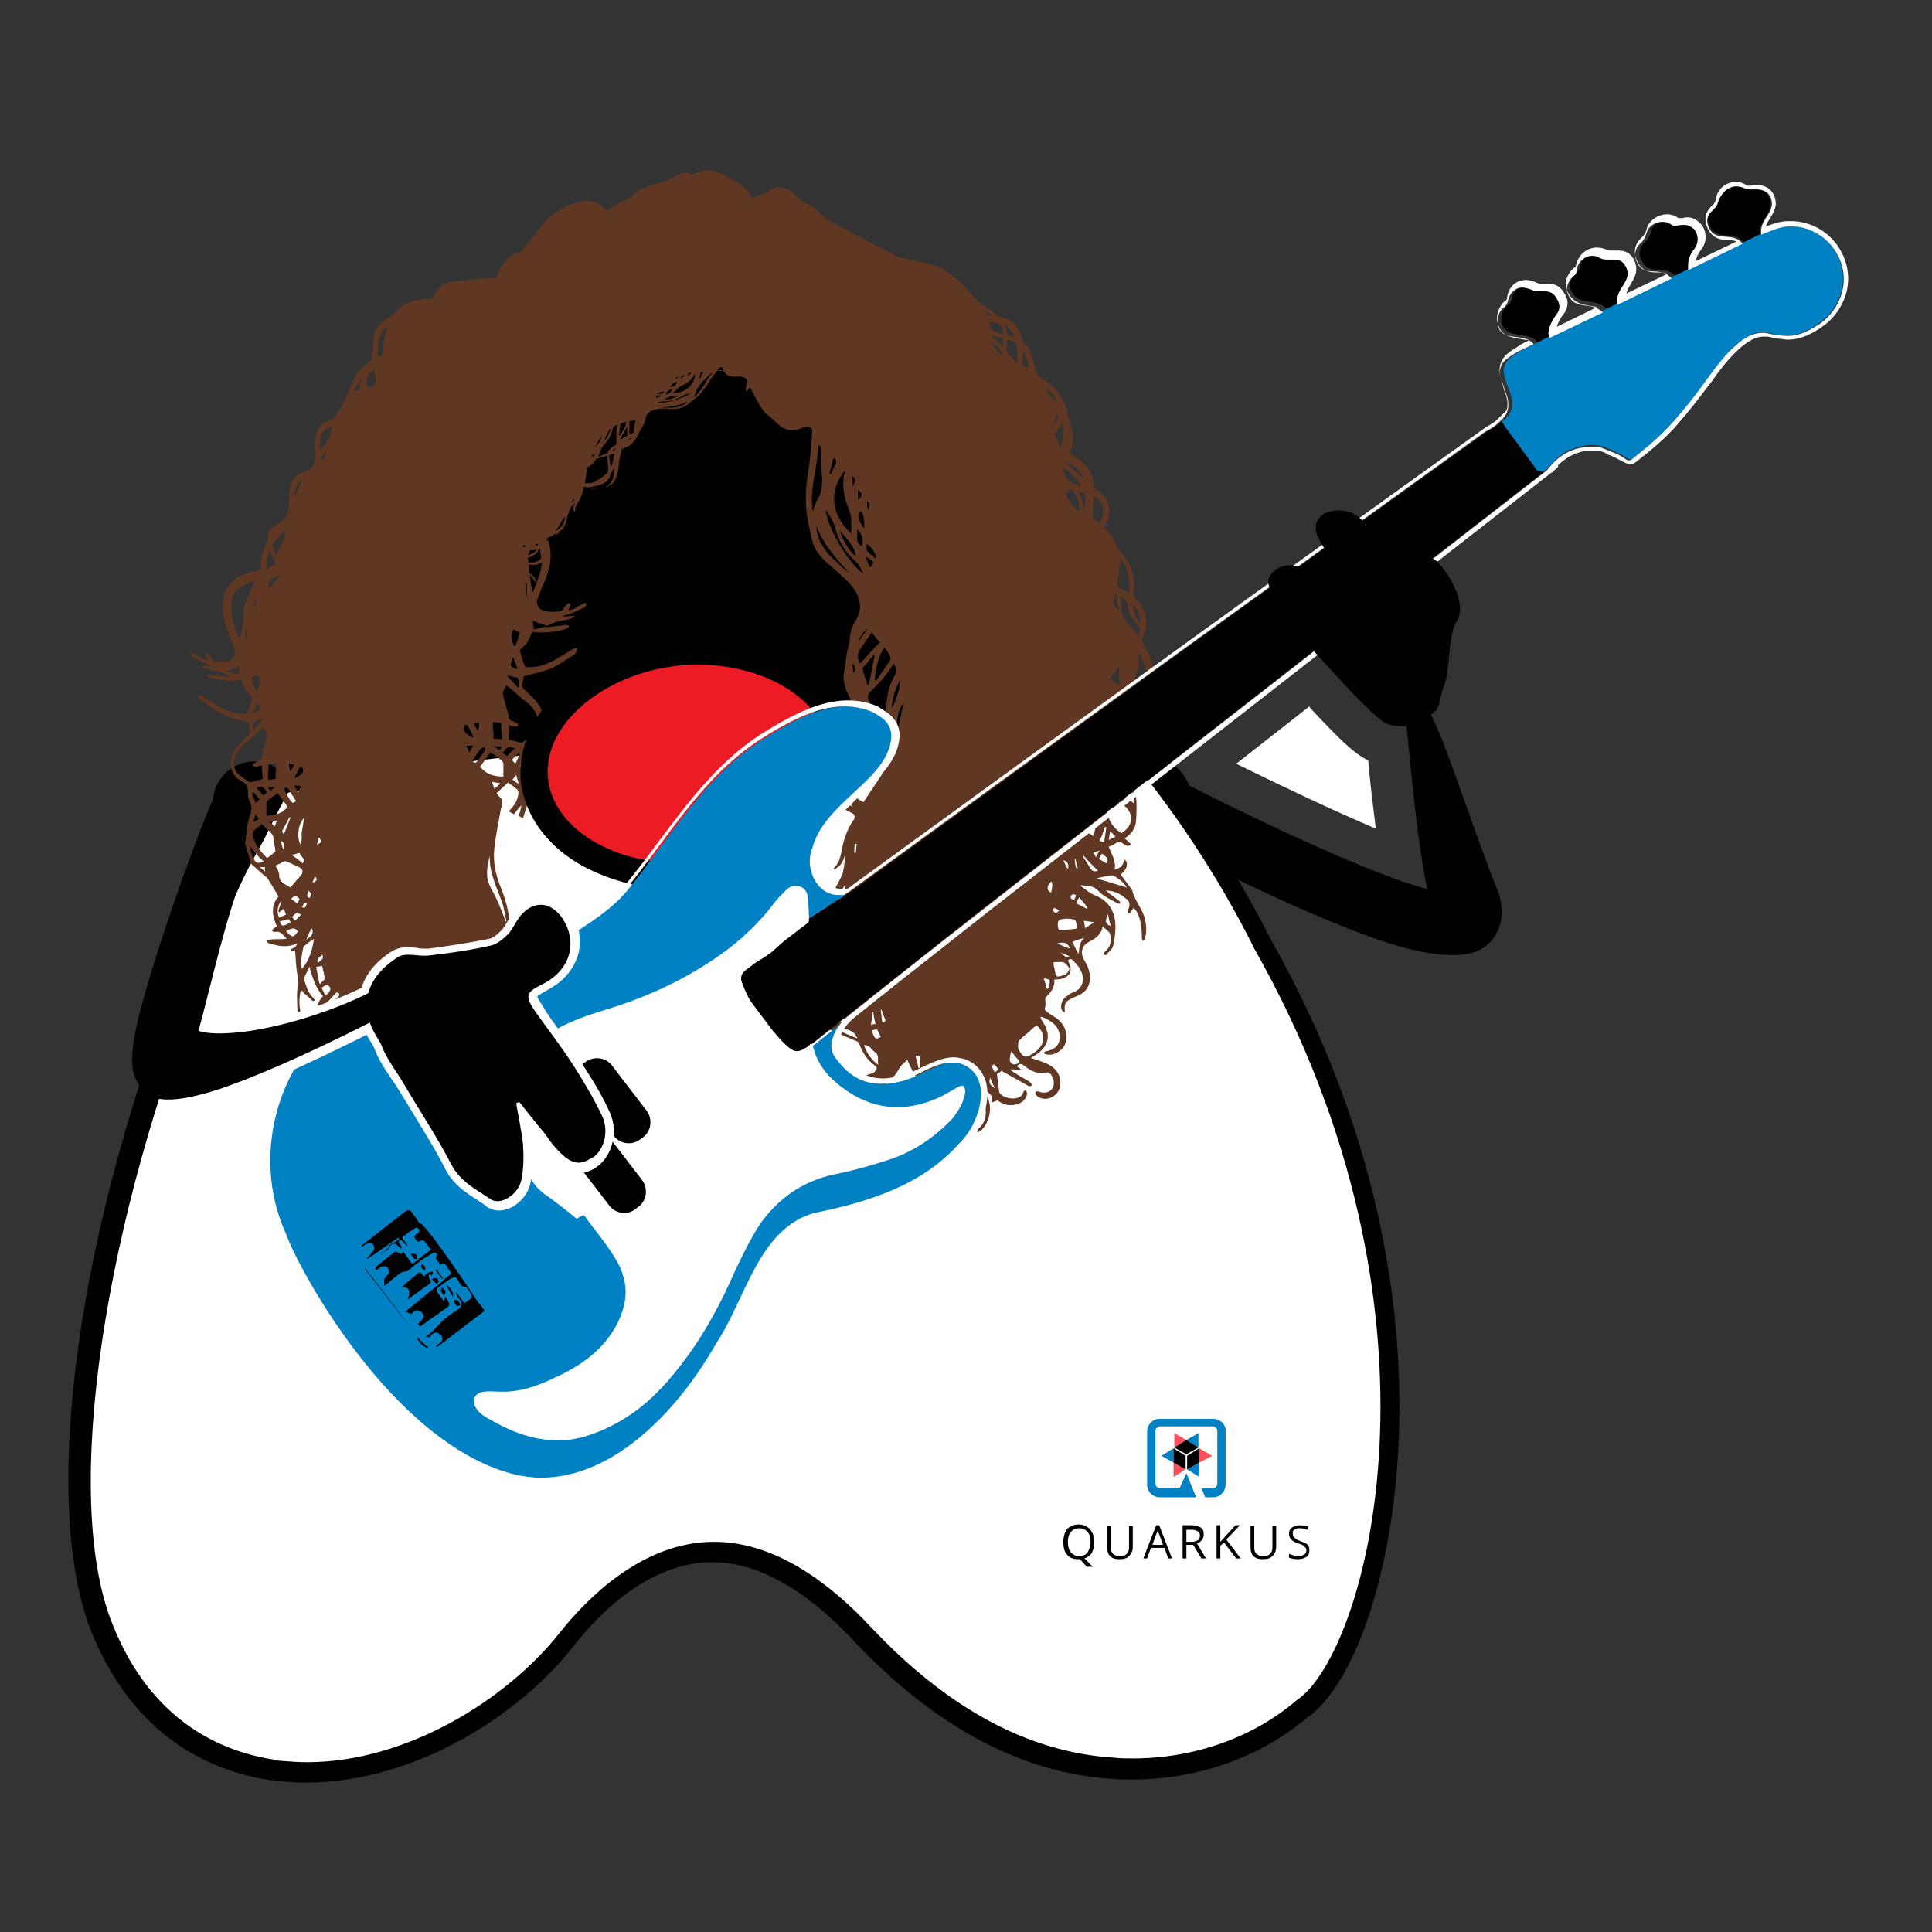 <?xml version="1.0" encoding="utf-8"?>
<!-- Generator: Adobe Illustrator 27.6.1, SVG Export Plug-In . SVG Version: 6.00 Build 0)  -->
<svg version="1.1" id="Layer_1" xmlns="http://www.w3.org/2000/svg" xmlns:xlink="http://www.w3.org/1999/xlink" x="0px" y="0px"
	 viewBox="0 0 256 256" style="enable-background:new 0 0 256 256;" xml:space="preserve">
<rect x="0" y="0" width="256" height="256" fill="#333333" stroke="none"/>
<style type="text/css">
	.st0{fill:#FFFFFF;}
	.st1{fill:#010101;}
	.st2{fill:#ED1C24;}
	.st3{fill:#0081C3;}
	.st4{fill:#FB5058;}
	.st5{fill:#EA5B24;}
	.st6{fill:#89483E;}
	.st7{fill:#C03A26;}
	.st8{fill:#F89420;}
	.st9{fill:#F47D20;}
	.st10{fill:#F36D21;}
	.st11{fill:#F78D1E;}
	.st12{fill:#DF5126;}
	.st13{fill:#ED6A22;}
	.st14{fill:#DCBC83;}
	.st15{fill:#BACCD5;}
	.st16{fill:#5F3722;}
	.st17{fill:#0081C3;stroke:#FFFFFF;stroke-width:0.275;stroke-miterlimit:10;}
	.st18{fill:#FBAB18;}
	.st19{fill:#2F1F11;}
	.st20{clip-path:url(#SVGID_00000179608700236342028660000016024559929077715378_);}
	.st21{clip-path:url(#SVGID_00000179608700236342028660000016024559929077715378_);fill:#010101;}
	.st22{clip-path:url(#SVGID_00000179608700236342028660000016024559929077715378_);fill:#FFFFFF;}
	.st23{clip-path:url(#SVGID_00000087370747267549803590000013618781157420470968_);fill:#FB5058;}
	.st24{clip-path:url(#SVGID_00000087370747267549803590000013618781157420470968_);fill:#FFFFFF;}
	.st25{clip-path:url(#SVGID_00000087370747267549803590000013618781157420470968_);fill:#010101;}
	.st26{fill:#8C786D;}
	.st27{fill:#8C786D;stroke:#FFFFFF;stroke-width:0.826;stroke-miterlimit:10;}
	.st28{fill:#0081C3;stroke:#091313;stroke-width:0.826;stroke-miterlimit:10;}
	.st29{fill:none;stroke:#091313;stroke-width:0.826;stroke-miterlimit:10;}
</style>
<g>
	<path class="st0" d="M163.8,101.2c3.2-2.5,6.5-5.1,9.7-7.6l0.1,0.2c3.9,4.2,5.9,6.1,7.6,6.9l0,0c0,0,0.1,0,0.1,0.1
		c0.2,2.5,0.6,5.7,1,9C176.9,107.5,170.1,104.3,163.8,101.2z"/>
	<circle class="st1" cx="33.7" cy="106.4" r="5.5"/>
	<path class="st1" d="M198.4,117.9c-4.1-10.3-7.7-22.5-9.6-24.4c-1.1,0.1-1.6,1.2-2.7,1.3c0.4,0.3,1.1,13.5,3,23
		c-6.4-1.6-20.7-8.2-31.5-13.7c-1.1-2.7-3.8-4.4-6.8-4.1c-0.4-1.6-0.7-3.2-1.1-4.8c-3.2,2.2-5.6,4.9-5.9,7.3
		c-0.9,6.3,3.9,9.7,10,12.5c-0.1-0.7-0.2-1.4-0.3-2.1c0.6-0.2,1.1-0.4,1.6-0.7c15.9,8,26.9,12.6,32.7,13.8c6.8,1.4,8.6-0.2,9.5-1
		C198,124.3,200,121.9,198.4,117.9z"/>
	<g>
		<path class="st0" d="M40.5,234.8c-1.3,0-2.6-0.1-3.9-0.2l-0.4,0c-7.4-1-17.3-5.1-22.8-18.9c-6.8-17.1-1.6-53.4,12.6-88.4
			c1.1-2.5,1.8-4.2,2.4-5.8c1.1-2.9,2-5.4,5.1-10.7c6.6-13.1,14-24.1,21.9-32.8c22.2-24.5,30.1-29.4,37.1-30.1
			c0.4,0,0.9-0.1,1.3-0.1c2.8,0,5.4,0.8,7.9,2.4c0.2,0.2,24.3,16.2,48.7,49.1c6.4,7.6,12.4,16.8,17,25.9
			c15.2,26.8,17.5,50.9,16.7,66.4c-0.9,18.4-6.5,31.5-11.6,35c-6,5.1-14,7.9-22.5,7.9c0,0,0,0,0,0c-0.9,0-1.8,0-2.6-0.1
			c-11.6-0.7-22.6-6.7-33-17.6c-6.9-7.3-13.6-11-19.9-11l-0.2,0c-8.9,0.1-15.8,7.2-19.2,11.5C68.4,225.7,54.7,234.8,40.5,234.8z"/>
		<path class="st1" d="M93.8,49c2.5,0,4.9,0.7,7.2,2.2c0.3,0.2,24,16,48.4,48.8c5.8,6.9,12,16,16.8,25.7
			c27.5,48.5,14.9,93.5,5.6,99.6c-5.7,4.9-13.5,7.7-21.7,7.7c-0.8,0-1.7,0-2.5-0.1c-11.4-0.7-22.1-6.6-32.1-17.2
			c-7.1-7.6-14.1-11.4-20.9-11.4c-0.1,0-0.2,0-0.2,0c-9.4,0.1-16.7,7.6-20.2,12c-7.1,9-20.4,17.2-33.5,17.2c-1.3,0-2.5-0.1-3.7-0.2
			c-0.1,0-0.3,0-0.4-0.1c-7-1-16.5-4.9-21.7-18c-6.8-16.9-1.1-53.7,12.6-87.4c3.1-6.9,2.7-8.1,7.4-16.4C40.9,99,48.3,87.7,56.4,78.7
			c21.9-24.1,29.6-29,36.2-29.6C93,49,93.4,49,93.8,49 M93.8,46.3c-0.5,0-0.9,0-1.4,0.1c-4.3,0.4-8.4,2.3-13.8,6.5
			c-5.8,4.6-13.5,12.2-24.2,24c-8,8.8-15.4,19.9-22.1,33.1c-3.1,5.4-4,8-5.2,10.9c-0.6,1.6-1.3,3.3-2.4,5.7l0,0l0,0
			C10.3,162,5.2,198.8,12.1,216.2c5.8,14.3,16.2,18.6,23.9,19.7l0.2,0l0.2,0c1.3,0.2,2.7,0.3,4.1,0.3c14.7,0,28.5-9.1,35.6-18.2
			c3.2-4.1,9.8-10.9,18.1-11l0.2,0c6,0,12.4,3.6,18.9,10.6c10.6,11.2,22,17.3,33.9,18.1c0.9,0.1,1.8,0.1,2.7,0.1
			c8.8,0,17-2.9,23.3-8.2c6.3-4.4,11.3-19.1,12.1-36c0.8-15.6-1.6-40-16.9-67.1c-4.6-9.1-10.6-18.3-17.1-26.1
			c-24.6-33.1-48.8-49.2-49-49.4C99.7,47.2,96.8,46.3,93.8,46.3L93.8,46.3z"/>
	</g>
	<path class="st1" d="M151.2,102.3c-0.6-0.8-1.3-1.6-1.9-2.3c-24.3-32.7-48.1-48.6-48.4-48.8c-2.6-1.7-5.4-2.4-8.3-2.2
		c-6.6,0.6-14.3,5.5-36.2,29.6c-6.8,7.5-13,16.6-18.5,26.5C51.8,102,97.7,93.3,151.2,102.3z"/>
	<path class="st16" d="M153.1,99.2c-0.1,0.1-0.2,0.1-0.3,0.2c-0.2,0.2-0.3,0.5-0.5,0.6c-0.7,0.5-1.4,0.4-2.2,0.2
		c0.3-0.1,0.5-0.2,0.8-0.2c0.6-0.2,0.9-0.5,1-1.1c0-0.1-0.1-0.3-0.2-0.4c-0.1,0.1-0.3,0.1-0.3,0.2c-0.3,0.7-0.8,1-1.7,0.8
		c0.1-0.2,0.2-0.4,0.3-0.6c0.2-0.3,0.4-0.5,0.6-0.8c0.7-1.3,0.8-2.6,0.3-3.9c-0.2-0.5-0.1-1,0.2-1.2c1.6-0.7,2.1-2.3,1.9-3.7
		c-0.2-1.5-0.8-2.8-1.6-4.1c-0.1-0.2-0.1-0.4,0-0.6c0.7-1.7,0.7-3.8-0.9-5.2c-0.3-0.3-0.4-0.5-0.3-0.9c0.2-1.8-0.2-3.5-1.3-4.9
		c-0.3-0.4-0.7-0.7-0.9-1.2c-0.4-0.9-0.9-1.8-1.7-2.5c0.1-0.2,0.2-0.4,0.3-0.6c0.7-1.7,0.5-3.5-1.4-4.4c-0.1-0.1-0.2-0.3-0.2-0.4
		c-0.2-1.5-0.7-2.7-2-3.6c-0.4-0.3-0.8-0.5-1.3-0.7c0-0.1,0.1-0.2,0.1-0.3c0.4-1,0.5-2,0.2-3.1c-0.2-0.7-0.4-1.5-0.6-2.2
		c-0.4-1.8-1.4-3.2-3-4.2c-0.6-0.4-1.2-1-1.3-1.8c-0.2-1.2-0.6-2.4-1.5-3.3c-0.1-0.1-0.1-0.3-0.2-0.4c-0.3-1.4-1.1-2.5-2.6-2.8
		c-0.1,0-0.3-0.1-0.4-0.1c-0.9-0.9-2.1-1.3-3-2.3c-1.1-1.2-2.1-2.5-3.5-3.4c-0.8-0.6-1.7-1.1-2.7-1.3c-1-0.3-2.1-0.5-3.1-0.7
		c-0.3-0.1-0.7-0.2-1-0.2c0,0-7.3-3.8-8.8-4.6s-1.8-1.8-3.2-2.4c-1.4-0.6-2.4-2.4-3.8-2.3c-1.4,0.1,0.2-0.1-2.7,1.1
		c-0.6,0.2-0.9,0.4-1,0.5c0.1-0.3-0.1-1.1-2.2-2.4c-4.4-2.8-4.9-0.5-6.1-1c-1.2-0.5-1.8,0.8-4.4,1.4c-2.6,0.6-3.3,1.7-3.3,1.7
		l-3.3,1.8c0,0-1-1.6-3.3-1.2c-2.3,0.4-4.4,2.2-4.4,2.2l-3.6,4.5c0,0-1.2,0-2.4,1.7c-0.3,0.4-0.6,1.1-0.9,1.7c-0.1,0-0.2,0-0.3,0
		c-1.7,0.1-3.4,0.3-5.2,0.5c-1.2,0.1-2.2,0.7-2.7,1.9c-0.1,0.3-0.3,0.4-0.6,0.4c-0.4,0-0.8,0-1.3,0.1c-1.2,0.2-2.4,0.6-3.2,1.7
		c-0.2,0.3-0.5,0.5-0.9,0.7c-1.1,0.6-1.9,1.4-2,2.7c-0.1,0.9-0.1,1.7-0.2,2.6c0,0.2-0.1,0.4-0.3,0.5c-0.8,0.6-1.6,1.3-2,2.2
		c-0.6,1.1-1,2.4-1.6,3.5c-0.2,0.5-0.6,0.9-0.9,1.4c-0.2,0.4-0.5,0.6-0.8,0.7c-1.2,0.3-1.8,1.2-1.9,2.4c-0.1,0.7,0,1.4,0,2.2
		c0,1-0.4,2-1.4,2.2c-1,0.2-1.7,0.9-1.9,1.9c-0.2,0.7-0.2,1.5-0.2,2.2c0,1.2-0.3,2.2-1.5,2.8c-0.2,0.1-0.4,0.3-0.6,0.4
		c-0.5,0.4-0.8,0.8-0.7,1.5c0,0.2-0.1,0.4-0.2,0.6c-0.2,0.5-0.4,1.1-0.6,1.6c-0.1,0.6-0.2,1.3-0.2,1.9c-0.8,0.3-1.6,0.5-2.4,0.8
		c-1.3,0.6-2.2,1.5-2.5,2.9c-0.3,1.6,0,3.1,0.6,4.6c0.3,0.8,0.6,1.5,0.9,2.3c0.2,0.6-0.2,1.3-0.7,1.5c-0.6,0.2-1.4,0.2-2,0.1
		c-0.3,0-0.5-0.5-0.7-0.8c-0.1-0.1-0.1-0.1-0.1-0.2c-0.1-0.1-0.2-0.1-0.2-0.1c0,0.1-0.1,0.2-0.1,0.3c0.1,0.2,0.2,0.4,0.3,0.7
		c-0.3-0.1-0.5-0.1-0.7-0.2c-0.4-0.2-0.8-0.5-1.2-0.7c-0.1-0.1-0.3-0.1-0.4-0.1c0,0.1,0,0.3,0.1,0.4c0,0.1,0.1,0.2,0.2,0.2
		c0.6,0.3,1.3,0.6,1.9,0.9c0.2,0.1,0.5,0.2,0.7,0.2c0,0,0,0.1,0,0.1c-0.5,0-0.9-0.1-1.4-0.1c0,0.1,0,0.1,0,0.2
		c0.3,0.1,0.5,0.2,0.8,0.3c0.9,0.2,1.9,0.3,2.7,1c-0.1,0-0.2,0-0.3,0c-0.7-0.1-1.4-0.2-2.2-0.3c-0.1,0-0.2,0-0.3,0.1
		c0.1,0.1,0.1,0.2,0.2,0.2c0.2,0.1,0.5,0.2,0.7,0.2c1.2,0.3,2.3,0.4,3.6,0.2c0.2,0.9,0.7,1.6,1.3,2.2c0.1,0.1,0.1,0.2,0.1,0.3
		c-0.2,0.6-0.4,1.3-0.7,2c-0.3,0-0.5,0-0.8,0c-1.3-0.1-2.5-0.7-3.6-1.4c-0.5-0.3-1-0.7-1.6-1c-0.1-0.1-0.2,0-0.4,0
		c0,0.1,0,0.3,0.1,0.3c0.1,0.2,0.2,0.3,0.4,0.4c0.9,0.6,1.8,1.3,2.8,1.8c1,0.5,2.1,0.7,3.3,1c0,0.2,0.1,0.6,0.2,1
		c0.1,0.3,0,0.5-0.2,0.7c-0.6,0.6-1.3,1.3-1.8,2c-0.8,1.2-0.8,3.1,0.7,4c0.3,0.2,0.5,0.3,0.8,0.5c0.1,0.1,0.2,0.3,0.2,0.5
		c0.1,0.5,0,1.1,0.2,1.6c0.4,0.7,0.4,1.3,0.1,2.1c-0.4,1.1-0.4,2.3-0.6,3.5c0,0.1,0,0.2,0,0.3c0.2,0.7,0.4,1.3,0.6,2
		c0.1,0.2,0,0.5,0.2,0.6c0.6,0.5,1.1,1,1.7,1.5c0.1,0.1,0.3,0.2,0.4,0.3c0.5,0.8,1,1.6,1.5,2.5c-1.1,1.2-0.8,2.6-0.2,4
		c-0.2,0.1-0.3,0.1-0.4,0.2c-0.1,0.1-0.2,0.2-0.3,0.3c0.1,0.1,0.3,0.2,0.4,0.2c0.8-0.2,1.1,0.4,1.6,0.9c-0.8,0.1-1.5,0-2.2,0.1
		c-0.2,0-0.3,0.1-0.5,0.2c0.1,0.1,0.2,0.3,0.4,0.3c1.2,0.4,2.4,0.6,3.7,0c-0.1,0.2-0.2,0.4-0.3,0.5c-0.2,0.1-0.4,0.2-0.6,0.3
		c0,0.1,0,0.1,0.1,0.2c0.2,0,0.4,0,0.5-0.1c0.1,1.1,0.1,2.2,0.3,3.2c0.1,0.7,0.1,1.3,0,2c-0.1,0.9,0,1.8,0,2.7
		c0,0.2,0.2,0.5,0.3,0.7c0.1,0,0.1,0,0.2-0.1c-0.3-1.1-0.3-2.2,0-3.3c0.1,0.2,0.2,0.3,0.3,0.4c0.4,0.4,0.8,0.7,1.2,1.1
		c0.1,0.1,0.2,0,0.3,0c0-0.1-0.1-0.3-0.1-0.3c-0.8-0.7-1-1.6-1.3-2.5c0-0.1,0-0.1,0-0.2c0.2-0.5,0.5-1,0.7-1.5
		c0.4,1.4,0.8,2.8,1.8,3.9c-0.5,0.5-0.7,1-0.8,1.7c0,0.1,0,0.2-0.1,0.3c-0.8,0.8-0.9,1.7-0.7,2.8c0.2,0.8,0.3,1.6,0.8,2.3
		c0.1,0.1,0.3,0.2,0.4,0.2c0-0.2,0-0.3,0-0.5c0-0.1-0.1-0.2-0.1-0.3c-0.2-0.8-0.4-1.6-0.5-2.5c-0.1-0.4,0.1-0.8,0.2-1.2
		c0.5,0.8,0.9,1.4,1.4,2.1c0.1,0.1,0.3,0.1,0.5,0.2c0-0.2,0-0.4-0.1-0.6c0-0.1-0.2-0.2-0.2-0.3c-0.3-0.5-0.6-1-0.9-1.6
		c-0.1-0.1,0-0.4,0.2-0.5c0.7-0.4,1.3-0.8,2-1.2c0.1,0.4,0.2,0.9,0.3,1.3c0,0.3,0.1,0.5,0.1,0.8c0,0.7-0.2,1.4-0.1,2
		c0,1.1,0.4,2,1.2,2.8c-0.7,0.9-1.2,1.9-1.3,3.1c-0.1,1.1,0.3,2.1,1.1,2.8c0.1,0.1,0.3,0.1,0.5,0.1c0-0.2-0.1-0.3-0.1-0.5
		c-0.2-0.4-0.4-0.7-0.5-1c-0.5-1.8,0.6-3.5,2-4.6c0,0.1,0,0.1,0,0.2c0.4,1.9,1.1,3.7,2.5,5.1c0.1,0.1,0.3,0.1,0.5,0.2
		c0-0.2,0-0.3-0.1-0.5c-1-1.6-1.7-3.3-1.9-5.2c-0.1-0.8,0-0.9,0.8-1.3c-0.1,0.1-0.1,0.3-0.2,0.4c-0.4,0.6-0.4,1.3-0.1,1.9
		c0.5,1,1.3,1.9,2.3,2.5c0.1,0.1,0.4,0,0.5,0c-0.1-0.2-0.1-0.4-0.2-0.5c-0.5-0.6-1.1-1.2-1.7-1.9c-0.3-0.4-0.5-0.8-0.4-1.3
		c0.5-0.3,0.8-0.1,1.1,0.3c0.4,0.6,1,1.1,1.8,1.4c0.1,0,0.3,0.2,0.4,0.3c0.3,0.5,0.6,1.1,1,1.6c0.1,0.1,0.2,0.3,0.1,0.5
		c-0.2,0.7-0.6,1.1-1.3,1.3c-0.1,0-0.2,0.1-0.4,0.2c0,0.1,0,0.1,0.1,0.2c0.8,0.3,1.4-0.1,2-0.6c0.2,0.4,0.3,0.7,0.6,1.1
		c0.4,0.6,0.8,1.2,1.3,1.7c0.3,0.4,0.3,0.7,0,1.2c-0.3,0.4-0.6,0.8-0.9,1.3c0,0,0.1,0.1,0.1,0.1c0.5-0.4,1-0.8,1.5-1.2
		c0.5,0.5,0.8,1.3,1.7,1.3c-0.4-0.6-0.8-1.1-1.2-1.6c-0.1-0.1-0.1-0.3-0.1-0.4c0.2-0.5,0.4-0.9,0.6-1.4c0.3,1.4,1.4,2.5,2.5,2.6
		c-1.3-1.8-1.5-3.2-0.5-4.2c0.3,1.1,0.7,2.1,1.5,2.9c0.8,0.9,2.2,1.5,2.9,1.3c-1.6-1.4-2.6-3.2-2.8-5.4c-0.2-2.1,0.1-4.1,1.1-5.9
		c0.5-0.8,1.1-1.5,1.7-2.3c0.2-0.3,0.5-0.5,0.9-0.6c1.8-0.5,3.1-1.7,3.8-3.4c0.9-2.3,0.3-4.9-1.7-6.6c-0.4-0.3-0.5-0.7-0.5-1.1
		c0.3-2.2-0.2-4.2-1-6.2c-0.7-1.7-1.1-3.4-0.9-5.3c0.2-1.8,0.6-3.6,0.9-5.4c0,0,0,0,0.1,0c0-0.4,0-0.7,0-1.1
		c-0.3-0.3-0.5-0.5-0.7-0.8c0.5-0.5,1-0.9,1.5-1.4c0.4,0.3,0.8,0.5,1.1,0.8c0.2,0.1,0.3,0.4,0.3,0.6c-0.1,1-0.6,1.7-1.3,2.4
		c0.2,0.1,0.5,0.3,0.7,0.4c0.3-0.4,0.6-0.8,1-1.2c-0.1,0.5-0.2,1-0.4,1.4c0,0,0,0,0,0c0.2,0.1,0.4,0.2,0.6,0.3
		c0.2-0.6,0.4-1.2,0.6-1.9c0-0.1,0-0.2,0-0.4c-0.2-1.2-0.3-2.5-0.7-3.6c-0.3-0.8-0.3-1.4,0.1-2.2c0.2-0.5,0.2-1.1,0.3-1.6
		c0-0.2,0.1-0.4,0.2-0.5c0.2-0.2,0.5-0.4,0.8-0.6c1.7-1,1.7-2.9,0.8-4.2c-0.5-0.8-1.3-1.4-2-2.1c-0.2-0.2-0.3-0.4-0.2-0.7
		c0.1-0.4,0.2-0.8,0.2-1c1.2-0.3,2.5-0.6,3.6-1c1.1-0.5,2-1.2,3-1.8c0.2-0.1,0.3-0.3,0.4-0.5c0.1-0.1,0-0.2,0.1-0.4
		c-0.1,0-0.3,0-0.4,0c-0.6,0.3-1.1,0.7-1.7,1c-1.2,0.8-2.5,1.4-3.9,1.5c-0.3,0-0.6,0-0.9,0c-0.3-0.7-0.5-1.4-0.7-2.1
		c0-0.1,0-0.3,0.1-0.3c0.8-0.6,1.2-1.4,1.5-2.3c1.3,0.2,2.6,0.1,3.9-0.2c0.3-0.1,0.5-0.1,0.8-0.3c0.1,0,0.2-0.2,0.2-0.3
		c-0.1,0-0.3-0.1-0.4-0.1c-0.8,0.1-1.6,0.2-2.4,0.3c-0.1,0-0.2,0-0.3,0c0.9-0.7,1.9-0.8,2.9-1c0.3-0.1,0.6-0.2,0.9-0.3
		c0-0.1,0-0.1,0-0.2c-0.5,0-1,0.1-1.5,0.1c0,0,0-0.1,0-0.1c0.3-0.1,0.5-0.1,0.8-0.2c0.7-0.3,1.4-0.6,2-0.9c0.1,0,0.2-0.1,0.2-0.2
		c0.1-0.1,0.1-0.3,0.1-0.4c-0.1,0-0.3,0-0.4,0.1c-0.5,0.2-0.9,0.5-1.3,0.7c-0.2,0.1-0.5,0.1-0.7,0.2c0.1-0.3,0.2-0.5,0.3-0.7
		c0-0.1,0-0.2-0.1-0.3c-0.1,0-0.2,0.1-0.3,0.1c-0.1,0.1-0.1,0.1-0.2,0.2c-0.3,0.3-0.5,0.8-0.8,0.8c-0.7,0.1-1.5,0.1-2.2-0.1
		c-0.6-0.1-1-0.9-0.8-1.5c0.3-0.8,0.6-1.6,1-2.4c0.6-1.6,1-3.1,0.6-4.8c-0.1-0.3-0.1-0.5-0.2-0.7c0,0,0.1-0.1,0.2-0.1
		c0,0,0.1-0.1,0.1-0.1c0.2-0.3,0.6-0.6,1-0.7c0.6-0.3,0.9-0.8,1.1-1.4c0.1-0.5,0.2-0.9,0.4-1.4c0-0.2,0.1-0.3,0.2-0.5
		c0.2-0.3,0.4-0.5,0.6-0.7c-0.2,0.4-0.4,0.8-0.1,1.2c0,0,0.1,0,0.1-0.1c0-0.5,0.2-0.9,0.5-1.3c0.3-0.6,0.6-1.2,0.6-1.8
		c0,0,0,0,0.1-0.1c0,0,0,0,0,0c0,0,0,0,0.1,0c0.1,0,0.2,0,0.3,0.1c0,0,0,0,0,0c0.2,0,0.3,0.1,0.4,0.1c0.5,0,0.9,0.1,1.4,0
		c0.8-0.1,1.5-0.4,1.9-1.1c0.3-0.6,0.4-1.2,0.5-1.9c0-0.3,0-0.6,0.1-0.9c0.1-0.4,0.2-0.9,0.3-1.3c0.2-0.1,0.5-0.2,0.7-0.3
		c0.3-0.1,0.6-0.3,0.8-0.6c0.3-0.4,0.6-0.8,0.8-1.3c0.1-0.2,0.2-0.4,0.3-0.6c0.3-0.3,0.4-0.7,0.5-1.1c0.1-0.7,0.5-1.1,1.2-1.3
		c0.7-0.2,1.4-0.2,2.1-0.1c0.6,0,1.3,0,1.8-0.3c0.4-0.2,0.7-0.4,1-0.7c1-0.7,1.7-1.5,2.3-2.5c0.4-0.7,0.9-1.3,1.4-1.9
		c0.2-0.2,0.4-0.2,0.5,0.1c0,0.1,0.1,0.1,0.1,0.2c0.2,0.5,0.6,0.8,1.2,0.8c0.3,0,0.7,0,1,0c0.4,0,0.7,0.1,0.8,0.3
		c0,0.1,0.1,0.2,0.1,0.2c0,0.2,0,0.4-0.1,0.6c-0.1,0.3-0.1,0.6,0,0.9c0.2-0.2,0.3-0.4,0.5-0.6c0.9,1.9,1.7,3.2,2.2,3.6
		c0.6,0.4,1,0.9,1.6,1.4c0.9,0.8,2,0.9,3.1,0.4c0.1-0.1,0.3-0.1,0.4-0.1c0.6-0.2,1,0.1,0.9,0.7c-0.1,1.7-0.2,3.4-0.5,5.1
		c-0.4,2.4-0.5,4.9,0.1,7.3c0.2,0.8,0.3,1.7,0.6,2.5c0.5,1.3,1.5,2.1,2.5,3c1.1,1,2.3,1.9,3.1,3.2c0.7,1.3,0.8,2.5,0,3.8
		c-0.5,0.8-0.8,1.6-0.8,2.5c0,0.5-0.2,0.9-0.3,1.4c-0.2,1.1-0.3,2.1-0.5,3.2c-0.1,0.7,0.1,1.4,0.3,2.1c0.2,0.5,0.5,1,0.7,1.5
		c-0.5,0.9-0.9,1.7-1.5,2.5c-0.3,0.5-0.8,1-1.2,1.5c-0.9,1.1-1.7,2.3-2,3.7c-0.4,1.8,0.2,3.3,1.4,4.6c0.7,0.7,1.5,1.3,2.3,1.9
		c0.2,0.2,0.4,0.3,0.8,0.5c0,0,0,0,0,0c0.2,0.1,0.5,0.2,0.6,0.4c0,0.1,0,0.1,0.1,0.2c0,0,0,0,0,0c-0.1,0.2-0.1,0.2-0.1,0.3
		c-0.8,1.1-1.3,2.4-1.6,3.8c-0.2,1-0.3,2-1.1,2.7c0,0,0,0.1,0,0.2c1-0.4,1.3-1.2,1.5-2.1c0,0.7-0.1,1.3-0.2,1.9
		c-0.1,0.4-0.1,0.8-0.3,1.1c-0.4,0.9-1,1.8-1.4,2.7c-0.6,1.2-0.9,2.5-0.3,3.8c0.4,0.8,0.6,1.6,0.5,2.5c0,0.1,0,0.2,0,0.3
		c0.3,0.8-0.1,1.3-0.7,1.8c-1.4,1.3-1.7,3-0.9,4.6c0.6,1.2,1.5,1.9,2.7,2.3c0.1,0,0.3,0.2,0.4,0.3c0.1,0.3,0.1,0.7,0.2,1
		c-0.7,0-1.4,0.1-2.1,0.1c-0.3,0-0.6,0-0.9,0c-1-0.2-2-0.3-2.9,0.3c-0.1,0.1-0.2,0.2-0.3,0.3c0,0,0.1,0.1,0.1,0.1
		c0.4-0.1,0.8-0.2,1.2-0.3c0.4,0,0.8,0,1.3,0c-1.8,1.2-2.5,2.3-2.1,3.1c0.1-0.1,0.2-0.2,0.2-0.3c0.4-1.2,1.3-1.8,2.4-2.3
		c0.4-0.2,0.8-0.1,1.2,0.1c1.1,0.5,2.3,1,3.5,1.5c0.1,0.1,0.2,0.2,0.3,0.4c0.4,1.1,1,2,1.9,2.7c0.2,0.1,0.4,0.4,0.4,0.4
		c-0.1,0.3-0.3,0.6-0.6,0.7c-1,0.4-2.1,0.5-3.1,0.4c-0.7-0.1-1.5,0-1.9-0.9c0,0-0.1,0-0.1,0c-0.1,0.5,0,0.8,0.5,1
		c1.1,0.5,2.2,0.6,3.3,0.5c0.4,0,0.8-0.1,1.2-0.2c-0.2,1-0.3,1-1.2,1c-0.1,0-0.3,0-0.4,0c-1,0.1-1.9,0.1-2.8-0.2
		c-0.1,0-0.2,0.1-0.4,0.1c0,0.1,0,0.1,0,0.2c1.4,0.4,2.8,0.8,4.3,0.6c-0.1,1.4,0,2.7,0.8,4c0.1-0.1,0.1-0.2,0.1-0.3
		c-0.3-1.1-0.3-2.3-0.2-3.4c0-0.3,0.1-0.5,0.5-0.7c1.3-0.6,2.3-1.5,3-2.8c0.2-0.4,0.7-0.7,1-1.1c0.4,0.8,0.7,1.6,1.2,2.3
		c0.5,0.7,0.8,1.4,0.8,2.3c0,0.7-0.2,1.1-0.9,1.4c-0.2,0.1-0.4,0.1-0.7,0.3c0.6,0.3,1,0.2,1.5,0.1c0.1,0,0.3,0,0.3,0.1
		c0.1,0.1,0,0.3,0,0.4c0,0,0,0.1,0,0.1c0.3,0.3,0.5,0.5,0.7,0.8c0.4,0.5,0.8,1.1,1.2,1.6c0.1,0.1,0.2,0.1,0.4,0.1
		c0-0.1,0-0.3-0.1-0.4c0-0.1-0.1-0.1-0.2-0.2c-0.4-0.5-0.7-1.1-1.1-1.7c2.1-0.6,3.4-1.9,4.5-3.5c0.8,1.2,0.6,2.2-0.5,2.9
		c-0.1,0-0.1,0.2-0.1,0.3c0.1,0,0.2,0.2,0.3,0.1c0.3-0.2,0.7-0.4,1-0.6c0.2-0.2,0.3-0.6,0.5-0.9c0.2,0.1,0.3,0.2,0.5,0.3
		c0.2,0.1,0.4,0.2,0.5,0.2c0.1,0,0.2,0,0.3-0.1c0-0.1,0-0.3-0.1-0.3c-0.2-0.2-0.4-0.3-0.6-0.4c-0.5-0.4-0.6-0.6-0.3-1.2
		c0.7,0.7,1.2,1.5,1.3,2.5c0.1,1-0.1,2-1,2.7c-0.1,0.1-0.1,0.2-0.1,0.4c0.1,0,0.2,0,0.3-0.1c0.1,0,0.1-0.1,0.2-0.1
		c1.1-1.1,1.5-2.9,0.9-4.3c-0.4-0.9-1-1.6-1.8-2.3c-0.2-0.1-0.3-0.4-0.3-0.6c0.1-0.3,0.3-0.6,0.6-1.1c0.1,1.7,1.1,2.9,2.1,3.8
		c-0.1,0.4-0.1,0.6-0.1,0.8c0.3-0.1,0.5-0.2,0.8-0.3c0.7,0.6,1.6,0.8,2.6,0.5c0.7-0.2,1.2-0.7,1.3-1.4c0-0.1-0.1-0.3-0.2-0.5
		c-0.1,0.1-0.3,0.2-0.3,0.3c-0.1,0.4-0.4,0.7-0.9,0.8c-0.6,0.2-1.8-0.1-2.2-0.6c0-0.1-0.1-0.1-0.1-0.2c-0.1-0.8-0.2-1.5-0.3-2.4
		c0.1-0.1,0.4-0.2,0.6-0.4c0.1,0,0.1,0.1,0.2,0.1c1.1,0.6,2.3,1.3,3.4,1.9c0.1,0.1,0.3,0,0.5-0.1c-0.1-0.1-0.2-0.3-0.3-0.4
		c-0.4-0.3-0.8-0.5-1.2-0.7c-0.5-0.3-0.9-0.6-1.4-0.9c0,0,0-0.1,0-0.1c0.1,0,0.3,0,0.4,0c0.2,0,0.3,0.1,0.5,0.1
		c0.2,0,0.3-0.1,0.5-0.1c-0.1-0.1-0.3-0.2-0.4-0.3c-0.1,0-0.1-0.1-0.2-0.1c0.4-0.4,0.6-0.4,1-0.1c0.7,0.6,1.5,1,2.4,1
		c0.2,0,0.5-0.1,0.7-0.1c0.1,0,0.2,0,0.3,0.1c0.5,0.5,0.7,1.3,0.4,1.9c-0.3,0.6-0.9,0.8-1.7,0.6c-0.1,0-0.2-0.1-0.3-0.1
		c-0.1,0-0.2,0-0.3,0.1c0,0,0,0.2,0,0.3c0.1,0.1,0.2,0.2,0.3,0.3c1.2,0.8,2.9-0.1,3-1.6c0.1-1.2-0.6-2.3-1.9-2.8
		c-0.7-0.3-1.3-0.5-2-0.7c0.3-0.2,0.6-0.4,0.9-0.6c1.1-0.8,1.6-1.9,1.2-3.1c-0.1-0.5-0.5-1-0.7-1.4c-0.1-0.1-0.1-0.3-0.1-0.4
		c0.6,0.2,1,0.4,1.4,0.7c0.8,0.5,1.3,1.5,1.1,2.4c-0.2,0.9-0.8,1.3-1.8,1.5c-0.1,0-0.2,0.1-0.3,0.2c0.1,0.1,0.2,0.2,0.3,0.2
		c0.9,0.2,1.6-0.2,2.2-0.8c0.9-1.1,0.6-2.9-0.7-3.9c-0.4-0.3-0.8-0.5-1.2-0.8c-0.3-0.2-0.6-0.4-0.4-0.8c0.1-0.3,0-0.6,0-0.9
		c0-0.2,0-0.4,0.1-0.4c0.7-0.6,1.2-1.4,1.1-2.3c1.9,0,2.7-1,1.8-2.5c0.2-0.3,0.5-0.3,0.7,0c0.4,0.4,0.8,0.8,1,1.3
		c0.6,1.1,0.3,2.4-1,2.9c-0.3,0.1-0.5,0.2-0.7,0.4c-0.5,0.3-0.9,0.8-0.9,1.5c0,0.4,0.2,0.7,0.5,0.7c-0.1-1.1,0-1.4,1.1-1.9
		c0.2-0.1,0.5-0.2,0.7-0.3c0.9-0.4,1.4-1.1,1.5-2c0.1-1-0.2-1.8-0.7-2.6c-0.6-1-0.4-2,0.6-2.5c0.8-0.4,1.6-0.9,1.8-2
		c0.4,0.3,0.9,0.6,1,1c0.2,0.8,0.1,1.7-0.7,2.3c-0.1,0.1-0.1,0.2-0.2,0.4c0.1,0,0.4,0.1,0.4,0c0.3-0.4,0.8-0.7,0.9-1.2
		c0.2-0.8,0.3-1.7,0.3-2.5c0-2-0.9-3.5-2.8-4.2c-0.7-0.3-1.2-0.8-1.8-1.2c0,0,0-0.1,0.1-0.1c0.3,0,0.5,0.1,0.8,0.1
		c0.5,0,1,0.2,1.4,0.6c0.7,0.8,1.7,1.2,2.6,1.7c0.1,0.1,0.3,0,0.4,0c-0.1-0.1-0.1-0.3-0.3-0.4c-0.5-0.4-1.1-0.8-1.7-1.3
		c1,0,1.9,0.4,2.6,1c0.6,0.4,0.7,0.8,0.4,1.5c0,0.1-0.1,0.1-0.1,0.2c0,0.1,0,0.2,0.1,0.3c0.1,0,0.3,0,0.3-0.1
		c0.1-0.2,0.3-0.4,0.4-0.6c0.1,0.1,0.1,0.1,0.1,0.1c0.1,0.1,0.1,0.2,0.2,0.2c0.7,1.1,0.8,2.4,0.8,3.7c0,0.1,0.1,0.2,0.1,0.4
		c0.1-0.1,0.2-0.2,0.3-0.3c0.3-1,0.2-2-0.1-3c-0.4-1.2-1.3-2.2-1.6-3.5c0,0,0,0,0,0c-0.5-0.7-1-1.3-1.5-2c0,0,0.1-0.1,0.2-0.2
		c0.4-0.4,0.7-0.8,0.6-1.4c0-0.1-0.2-0.3-0.2-0.4c-0.1,0.1-0.2,0.2-0.2,0.3c-0.2,0.6-0.6,0.9-1.2,1c0.2-1.1-0.4-2-0.8-3
		c0.3-0.1,0.7-0.3,1-0.5c0.3-0.2,0.5-0.2,0.8,0c0.2,0.2,0.5,0.3,0.7,0.4c0.1,0,0.3-0.1,0.4-0.1c0-0.1,0-0.3-0.1-0.3
		c-0.2-0.2-0.4-0.4-0.7-0.6c0.8-0.5,1.4-1.2,1.5-2.1c0.1-0.8,0.1-1.7,0.1-2.5c0-1.3-0.6-2.4-1.4-3.3c-0.1-0.1-0.2-0.3-0.2-0.5
		c0.1-0.6,0.3-1.2,0.5-1.8c0.8,0.1,1.7,0.2,2.5-0.2c0.5-0.2,0.8-0.5,0.9-1.1C153.3,99.5,153.2,99.3,153.1,99.2z M44,56.5
		c-0.1,1.2-0.5,1.9-1.6,3.1C42.3,57.6,42.7,56.8,44,56.5z M43.3,59.7c-0.2,0.4-0.2,1-0.6,1.3c-0.1,0-0.1-0.1-0.2-0.1
		c0.2-0.4,0.5-0.8,0.7-1.2C43.2,59.7,43.3,59.7,43.3,59.7z M42.2,111c0.1,0,0.1,0,0.2,0.1c0.1,0.3,0.3,0.6-0.4,0.8
		C42.1,111.5,42.2,111.2,42.2,111z M42.7,126.5c0.3,0.6-0.3,0.8-0.6,1.1C42,127.1,42,127.1,42.7,126.5z M40.9,118
		c0.4,0.5,0.4,0.5,0.1,1C40.4,118.7,40.9,118.4,40.9,118z M41.3,123c0.3,0.6,0.1,1-0.7,1.5C40.8,123.9,41,123.5,41.3,123z
		 M40.7,119.7c-0.2,0.2-0.1,0.8-0.7,0.5C40.4,119.5,40.4,119.5,40.7,119.7z M40.1,114.4c-0.4-0.4-0.9-0.7-1.4-1.1
		c0.4-0.1,0.6-0.2,1-0.3C39.8,113.6,40.6,113.7,40.1,114.4z M40,110.2c-0.1,0.5,0.1,1.1-0.2,1.7c-0.5-1-0.3-2.8,0.5-3.5
		C40.2,109,40.1,109.6,40,110.2z M39.5,105c-0.2-0.3-0.3-0.6-0.5-0.9c0.3,0,0.5,0,0.8,0C39.8,104.4,39.7,104.6,39.5,105z M40.1,63.5
		c-0.4,0.8-0.7,1.5-1.1,2.3C39,64.9,39.2,64.1,40.1,63.5z M39.7,101.7c0-0.1,0.2-0.1,0.3-0.1c0.1,0.2,0.2,0.4,0.2,0.5
		c0,0.3-0.8,1-1.2,1C39.2,102.6,39.5,102.2,39.7,101.7z M39,101.3c-0.2,0.3-0.3,0.6-0.5,0.8c0,0-0.1,0-0.1,0c0-0.3-0.1-0.6-0.1-0.9
		C38.6,101.3,38.7,101.3,39,101.3z M39.2,106.1c-0.2,0.3-0.4,0.4-0.7,0c-0.3-0.5-0.6-0.9-0.8-1.4c0-0.1,0.1-0.3,0.1-0.4
		c0.1,0.1,0.3,0.1,0.4,0.2C38.5,105,38.8,105.5,39.2,106.1z M37.7,112.4c-0.1,0-0.1,0-0.2,0.1c-0.1-0.3-0.2-0.6-0.3-1.1
		C37.8,111.7,37.6,112.1,37.7,112.4z M35.3,108.1c0-0.6,0-1.2,0-1.7c0-0.1,0.1-0.3,0.1-0.3c0.5-0.4,1-0.7,1.4-1
		c0.4,0.6,0.9,1.2,1.3,1.8C37.5,107.7,36.7,108,35.3,108.1z M36.7,108.7c-0.1,0.3-0.2,0.5-0.3,0.8c-0.2-0.2-0.4-0.4-0.7-0.6
		C36.1,108.9,36.4,108.8,36.7,108.7z M33.9,106.4c-0.2-0.5-0.4-0.9-0.5-1.3c0.1,0,0.1-0.1,0.2-0.1c0.3,0.3,0.5,0.6,0.8,0.9
		C34.2,106.1,34.1,106.2,33.9,106.4z M34.3,108.5c-0.3,0.2-0.4,0.3-0.6,0.4c0,0-0.1,0-0.1-0.1c0.1-0.3,0.2-0.6,0.3-1
		C34,108.2,34.1,108.3,34.3,108.5z M34,104.4c0.7-0.3,0.9-0.2,1.4,0.6c-0.2,0.1-0.4,0.3-0.5,0.4C34.6,105.1,34.3,104.8,34,104.4z
		 M35.5,103.3c0-0.7,0.1-1.4,0.1-2.1c0.4,0,0.7,0,1-0.1c0,0.7-0.1,1.4-0.1,2.1C36.2,103.3,35.9,103.3,35.5,103.3z M36.5,104.3
		c-0.3,0.2-0.5,0.3-0.7,0.5c-0.1-0.2-0.2-0.3-0.3-0.5C35.9,104.3,36.2,104.3,36.5,104.3z M35.7,78c-0.4-0.8-0.2-1.1,1.6-2
		C36.7,76.7,36.2,77.4,35.7,78z M37.6,110.6c-0.1-0.2-0.2-0.4-0.2-0.5c0.3-0.6,0.6-1.1,0.9-1.7c0-0.1,0.2-0.1,0.2-0.1
		C38.2,109.1,37.9,109.8,37.6,110.6z M36.2,72c0.5-0.6,1-1.2,1.5-1.8c0.1,0.6,0.1,1-0.2,1.5c-0.4,0.6-0.6,1.2-0.9,1.9
		c-0.2-0.5-0.3-0.9-0.5-1.4C36.1,72.2,36.1,72.1,36.2,72z M35.6,73c0.1,0,0.1,0,0.2,0c0.2,0.5,0.4,1,0.6,1.4
		c0.1,0.3,0.1,0.4-0.2,0.5c-0.3,0.1-0.5,0.3-0.9,0.5C35.3,74.5,35.5,73.7,35.6,73z M34.8,95.2C34.8,95.2,34.9,95.3,34.8,95.2
		c-0.3,0.6-0.7,1-1.1,1.5c0,0-0.1,0-0.1-0.1c0-0.3,0-0.6,0-0.8c0-0.1,0.1-0.2,0.2-0.2C34.1,95.4,34.4,95.3,34.8,95.2z M33.5,94.5
		c0.2-0.5,0.4-1,0.6-1.5C34.6,94.1,34.6,94.1,33.5,94.5z M34.1,91.5c-0.1,0-0.1,0-0.2,0c-0.2-0.6-0.4-1.1-0.6-1.7
		c0.3-0.2,0.6-0.3,0.9-0.4C34.5,90.2,34.4,90.9,34.1,91.5z M34,79.1c-0.1,0.4-0.1,0.9-0.2,1.3c-0.1,0-0.2,0-0.2,0
		c0.1-0.4,0.2-0.9,0.3-1.3C33.9,79.1,33.9,79.1,34,79.1z M31.7,89.4c-0.6-0.1-1.1-0.3-1.7-0.4c0,0,0-0.1,0-0.1
		c0.3-0.1,0.6-0.1,0.9-0.3c0.3-0.1,0.6-0.3,0.8-0.4C31.7,88.6,31.7,89,31.7,89.4z M32.6,85.2C32.6,85.2,32.5,85.2,32.6,85.2
		c-0.1-0.6-0.1-1.1-0.1-1.7c0.1,0,0.1,0,0.2,0C32.7,84.1,32.6,84.6,32.6,85.2z M32.4,80.2c-0.2,0.6-0.1,1.2-0.2,1.8
		c0,0.2,0,0.3,0,0.5c-0.1,0.8-0.3,1.5-0.5,2.2c-0.6-1.5-1.3-3.2-1-5.1c0.1-0.7,0.4-1.3,1-1.7c0.6-0.4,1.3-0.7,1.9-1
		c0,0.1,0.1,0.1,0.1,0.2C33.3,78.1,32.8,79.2,32.4,80.2z M33,103.6c-0.5-0.3-0.9-0.6-1.4-1c-0.6-0.6-0.8-1.4-0.5-2.2
		c0.3-0.8,0.8-1.5,1.5-2c0.8-0.6,1.5-1.4,2.3-2.1c0.2,0.4,0.3,0.7,0.5,1.1c0,0.1,0,0.2-0.1,0.4c-0.2,0.8-0.5,1.7-0.6,2.5
		c-0.1,0.3-0.1,0.4-0.4,0.5c-0.3,0.1-0.5,0.3-0.7,0.4c-0.1,0.1-0.1,0.2-0.1,0.3c0.1,0,0.2,0.1,0.3,0.1c0.3,0,0.5-0.1,0.9-0.2
		c0,0.7,0.1,1.3,0.1,1.8c-0.5,0.2-1,0.3-1.5,0.4C33.2,103.7,33.1,103.7,33,103.6z M33.5,113.5c-0.2-0.4-0.3-0.9-0.4-1.4
		c0.3,0.4,0.6,0.8,0.9,1.1c0.3,0.4,0.7,0.7,1,1C34,114.4,33.9,114.5,33.5,113.5z M35.1,115.5c-0.2-0.2-0.4-0.4-0.7-0.6
		c0.3,0,0.5,0,0.7,0C35.1,115,35.1,115.2,35.1,115.5z M33.5,110.6c0-0.2,0.1-0.5,0.2-0.6c0.3-0.3,0.7-0.5,1-0.8
		c0.5,0.5,1,0.9,1.4,1.4c0.1,0.1,0.1,0.2,0.1,0.3c0.1,0.6,0.2,1.2,0.3,1.9c-0.3,0.3-0.7,0.6-1.1,0.9
		C34.5,112.8,33.7,111.9,33.5,110.6z M37.3,119.4c-0.1,0.4-0.3,0.8-0.4,1.3c0,0,0,0.1,0.1,0.2c0.2-0.2,0.4-0.3,0.6-0.5
		c0.1,0.3,0.2,0.5,0.3,0.8c-0.3,0.1-0.6,0.3-0.9,0.4C36.6,120.9,36.8,119.8,37.3,119.4z M37.1,122.1c1.4-0.4,1.1-0.4,1.4,0.1
		C37.6,122.8,37.2,122.8,37.1,122.1z M37.9,123.4c0.9-0.5,1.1-0.5,1.6,0C38.8,124.3,38.8,124.3,37.9,123.4z M39.1,122
		c-0.2-0.2-0.3-0.4-0.4-0.5c0.2-0.2,0.4-0.4,0.7-0.6c0.1,0.1,0.3,0.2,0.5,0.3C39.6,121.5,39.4,121.7,39.1,122z M38.6,119.1
		c0.3-0.4,0.6-0.4,0.9-0.2c0.4,0.3,0,0.5-0.1,0.8C39.1,119.5,38.8,119.3,38.6,119.1z M39.7,116.2c-0.4,0.4-0.8,0.9-1.2,1.4
		c-0.2-0.1-0.3-0.2-0.5-0.3c-0.6-0.3-1-0.6-1-1.3c0-0.5-0.3-0.9-0.5-1.3c0.4-0.2,0.9-0.4,1.3-0.6c0.6,0.2,1.1,0.5,1.6,0.7
		C40.2,115.1,40.3,115.6,39.7,116.2z M40,128.4c-0.2-1,0-2,0.2-2.9c0-0.1,0.2-0.2,0.3-0.3c0.3-0.3,0.7-0.5,1.1-0.8
		C41.4,125.8,41,127.2,40,128.4z M41.4,117c0.1-0.3,0.2-0.6,0.3-0.8c0.1,0,0.1,0,0.2,0.1C42,116.6,42,116.7,41.4,117z M42.3,130.3
		c-0.1-0.7-0.3-1.5-0.4-2.2c0.3,0,0.5-0.1,0.8-0.1c0.1,0.6,0.3,1.1,0.3,1.7c0,0.2-0.4,0.4-0.6,0.7C42.5,130.4,42.4,130.3,42.3,130.3
		z M42.6,130.9c0.7-0.5,0.8-0.5,1.1-0.1c0.2,0.3,0,0.7-0.6,1.1C42.9,131.5,42.8,131.2,42.6,130.9z M44.8,132.1
		c-0.6,0.5-1.2,1-1.7,1.4c-0.1-0.1-0.1-0.1-0.2-0.2c0.6-0.6,1.1-1.2,1.7-1.8C45,131.6,45.1,131.8,44.8,132.1z M47.8,50.2
		c0,0,0.1,0.1,0.1,0.1c0,0.2,0,0.4-0.1,0.5c-0.1,0.8-0.1,0.8-1,1.1C47.2,51.3,47.5,50.7,47.8,50.2z M46.7,134.7
		c0.2-0.5,0.5-0.9,0.7-1.4c0,0,0.1,0,0.1,0c0,0.3,0,0.7,0,1c0.1,0.6,0.1,1.2,0.2,1.8c0.1,0.6-0.1,0.9-0.5,1.4
		c-0.2-0.8-0.5-1.5-0.7-2.3C46.5,135,46.6,134.8,46.7,134.7z M47.6,139.1c-0.3,0.2-0.6,0.6-0.9,0.8c-0.7-1-0.9-2-0.7-3.3
		c0.3,0.5,0.5,0.8,0.8,1.2c-0.2,0.1-0.3,0.2-0.4,0.3c-0.1,0.1-0.1,0.2-0.2,0.3c0.1,0,0.2,0.1,0.3,0.1c0.5-0.2,0.9-0.5,1.3-0.8
		c0.1-0.1,0.2-0.2,0.3-0.3C48.2,138,48.3,138.6,47.6,139.1z M49.2,137.6c0.1-0.5,0.2-0.8,0.2-1.2C49.9,136.9,49.9,137,49.2,137.6z
		 M48.6,51.3c-0.2-1,0.2-1.9,0.9-2.3C50.1,50.6,49.9,51.3,48.6,51.3z M50.8,45.5c-0.1,0.4-0.1,0.8-0.1,1.2c0,0.4-0.2,0.6-0.6,0.6
		c-0.2-1.5,0.1-3.5,1.3-4.1C51.2,44,50.9,44.7,50.8,45.5z M52.9,140.9c-0.4-0.5-0.8-1-1.3-1.5c0.3-0.2,0.5-0.3,0.8-0.4
		c0.2,0.6,0.5,1.2,0.7,1.8C53,140.8,52.9,140.9,52.9,140.9z M118,87.4c-0.6,0.9-1.3,1.9-1.9,2.8c-0.1,0-0.1-0.1-0.2-0.1
		c0.2-2,0.6-3.4,1.3-4.3c0.3,0.4,0.6,0.8,0.8,1.3C118,87.2,118,87.3,118,87.4z M114.9,72.1c0.6,0.4,1.4,1.5,1.1,1.9
		C115.5,73.4,114.5,73.2,114.9,72.1z M115.7,74.5c-0.1,0.2-0.2,0.4-0.4,0.7c-0.2-0.5-0.4-0.9-0.6-1.3c0,0,0.1-0.1,0.1-0.1
		C115.2,74,115.4,74.2,115.7,74.5z M114.9,66.4c0.6,0.4,0.2,0.7,0.2,1.1c0,0-0.1,0-0.1,0C114.9,67.1,114.9,66.8,114.9,66.4z
		 M113.6,70.1c0.6,0.6,0.9,1.4,0.6,2.3C113.2,71.8,113.7,70.9,113.6,70.1z M114,67.7c0.4,0.2,0.6,1.4,0.5,2.3
		C114,69.3,113.5,68.6,114,67.7z M113.7,66.2c0-0.4,0-0.9,0-1.3c0.6,0.6,0.6,0.6,0.1,1.3C113.8,66.2,113.7,66.2,113.7,66.2z
		 M112,62.3c-0.6,2-0.1,3.8,0.6,5.5c0.1,0.2,0.1,0.5,0.2,0.8c0,0.7,0,1.4,0,2.1C109.8,67.9,110,64.7,112,62.3z M110.1,62.8
		c-0.1,0-0.1,0-0.2-0.1c0.2-0.7,0.4-1.3,0.5-2c0.4,0.2,0.5,0.5,0.3,0.8C110.5,61.9,110.3,62.4,110.1,62.8z M113.4,73.7
		c-0.8-0.5-1.9-2.4-2.1-3.4C112.1,71.4,113.2,72.2,113.4,73.7z M112.9,63.1c0.4,0.2,0.5,0.6,0.1,1.4C113,64,112.9,63.5,112.9,63.1z
		 M93.2,49.3c-0.2,0.3-0.3,0.6-0.5,0.9c0,0-0.1,0-0.1,0c0.1-0.2,0.1-0.4,0.2-0.6C92.8,49.3,92.9,49.3,93.2,49.3z M91.6,49.4
		c-0.2,0.2-0.3,0.3-0.5,0.4C91.2,49.4,91.4,49.3,91.6,49.4z M90.7,49.7c-0.2,0.2-0.3,0.3-0.4,0.5c0,0,0,0-0.1,0
		C90.3,49.8,90.3,49.8,90.7,49.7z M88.2,52.2c0.2-0.4,0.5-0.6,0.9-0.6C88.9,51.9,88.7,52.3,88.2,52.2z M89.9,52.4
		c-0.4,0.3-1.3,0.6-1.8,0.5C88.6,52.5,89.2,52.5,89.9,52.4z M88.8,51.3c0.2-0.4,0.7-0.7,0.9-0.7C89.6,51.1,89.2,51.2,88.8,51.3z
		 M89.5,50.3C89.5,50.2,89.4,50.2,89.5,50.3c0.1-0.2,0.1-0.4,0.4-0.4C89.7,50.1,89.6,50.2,89.5,50.3z M88,51.9
		c-0.2,0.5-0.6,0.2-1,0.3C87.1,52,87.7,51.9,88,51.9z M80.9,56.8c-0.1,0.5-0.5,1.4-0.8,1.6C80.2,57.9,80.7,56.9,80.9,56.8z
		 M78.8,59.3c0.3-0.5,0.6-1.1,0.9-1.6C79.7,58.3,79.3,58.8,78.8,59.3z M78.9,60c-0.1,0.2-0.2,0.6-0.6,0.4
		C78.5,60.3,78.7,60.2,78.9,60z M65.4,97.9c0-0.7-0.1-1.4-0.1-2.2c0.4,0,0.7,0,1.1,0.1c0,0.7,0.1,1.4,0.1,2.2
		C66.1,97.9,65.7,97.9,65.4,97.9z M66.5,98.9c-0.1,0.2-0.2,0.3-0.3,0.5c-0.3-0.2-0.5-0.3-0.8-0.5C65.8,98.9,66.1,98.9,66.5,98.9z
		 M63.5,95.8c0,0.4-0.1,0.7-0.1,1c0,0-0.1,0-0.1,0c-0.2-0.3-0.3-0.5-0.5-0.9C63,95.8,63.2,95.8,63.5,95.8z M68.3,73.2
		C68.3,73.2,68.3,73.2,68.3,73.2C68.3,73.2,68.3,73.2,68.3,73.2C68.3,73.2,68.3,73.2,68.3,73.2C68.3,73.2,68.3,73.2,68.3,73.2z
		 M69.3,72.3c0.1-0.1,0.2-0.1,0.3,0c0,0.1-0.1,0.2-0.2,0.2C69.3,72.5,69.3,72.4,69.3,72.3z M70.2,72.9c0.4,0,0.7,0,0.9-0.1
		c-0.2,0.4-0.7,0.6-1.2,0.8C70.1,73.3,70.2,73.1,70.2,72.9z M70.9,72.2c0.1-0.1,0.2-0.1,0.3-0.2c0,0.1,0.1,0.1,0.1,0.2
		C71.3,72.3,71.1,72.3,70.9,72.2z M67.3,89.5c0.4,0.1,0.8,0.2,1.2,0.3c0.1,0,0.2,0.2,0.2,0.3c0,0.3,0,0.6,0,0.9c0,0-0.1,0-0.1,0.1
		c-0.4-0.5-0.9-1-1.3-1.4C67.2,89.5,67.3,89.5,67.3,89.5z M68,87.1c0.2,0.6,0.4,1,0.6,1.6C67.5,88.3,67.5,88.3,68,87.1z M68.3,85.6
		c-0.1,0-0.1,0-0.2,0c-0.3-0.7-0.5-1.4-0.1-2.2c0.3,0.1,0.6,0.3,0.9,0.4C68.7,84.5,68.5,85.1,68.3,85.6z M69.9,73.9c0,0,0.1,0,0.1,0
		c0.1,0,0.2-0.1,0.3-0.1c0.5-0.2,0.9-0.5,1.1-1c0,0,0-0.1,0.1-0.1c0.1,0.2,0.1,0.3,0.1,0.5c0,0.2,0.1,0.5,0.1,0.7
		c0,0.1-0.1,0.1-0.1,0.2c-0.5,0.4-1,0.5-1.6,0.4C70,74.3,70,74.1,69.9,73.9z M57.3,147.5c-0.6-1.5-1.1-2.9-1.2-4.5
		c0-0.1,0-0.3,0.1-0.4c0.1-0.2,0.3-0.5,0.5-0.5c0.1,0,0.4,0.2,0.5,0.3C58.4,143.8,58.4,146.1,57.3,147.5z M61.4,96.6
		c0-0.2,0.2-0.4,0.3-0.6c0.1,0.1,0.2,0.1,0.3,0.2c0.3,0.5,0.5,1,0.8,1.5C62.3,97.7,61.4,97,61.4,96.6z M61.8,98.8c0.3,0,0.6,0,0.9,0
		c-0.2,0.3-0.3,0.6-0.5,0.9C62,99.3,61.9,99,61.8,98.8z M63.3,100.8c-0.3,0.4-0.5,0.3-0.7,0c0.4-0.6,0.7-1.1,1.1-1.6
		c0.1-0.1,0.3-0.1,0.5-0.2c0,0.1,0.2,0.3,0.1,0.4C63.9,99.9,63.6,100.4,63.3,100.8z M67.8,126.6c2,2,1.9,6.3-1.8,8
		C67.7,132.2,68,129.5,67.8,126.6z M66.5,119.5c0.3,0.8,0.4,1.7,0.6,2.6c0,0-0.1,0-0.1,0c-0.4-1.1-0.8-2.1-1.3-3.2
		c-0.3-0.6-0.7-1.2-0.9-1.8c-0.5-1.2-0.2-2.5,0.1-3.7C64.8,115.6,65.8,117.5,66.5,119.5z M65.5,104.5c-0.1-0.3-0.2-0.6-0.3-0.9
		c0.4,0.1,0.7,0.1,1.1,0.2C66,104.1,65.8,104.3,65.5,104.5z M63.6,101.6c0.5-0.6,0.9-1.3,1.4-1.9c0.5,0.3,1,0.7,1.5,1.1
		c0.1,0.1,0.1,0.2,0.2,0.3c0,0.6,0,1.2,0,1.8C65.2,102.9,64.4,102.5,63.6,101.6z M67.2,100.2c-0.2-0.2-0.4-0.3-0.6-0.4
		c0.6-0.9,0.8-1,1.6-0.6C67.8,99.5,67.5,99.8,67.2,100.2z M68.6,103.8c-0.2-0.1-0.4-0.3-0.7-0.5c0.2-0.2,0.3-0.4,0.5-0.6
		c0.1,0.4,0.2,0.7,0.3,1C68.7,103.8,68.6,103.8,68.6,103.8z M68.3,101.2c-0.2-0.2-0.4-0.4-0.5-0.5c0.3-0.3,0.6-0.6,0.9-0.9
		c0.1,0,0.1,0.1,0.2,0.1C68.7,100.3,68.5,100.7,68.3,101.2z M69.6,92.9c0.7,0.5,1.3,1.2,1.6,2.1c0.3,0.8,0.2,1.7-0.5,2.3
		c-0.5,0.4-1,0.7-1.5,1.1c-0.1,0-0.2,0.1-0.2,0c-0.5-0.1-1.1-0.3-1.6-0.4c0-0.6,0.1-1.2,0.1-1.9c0.4,0.1,0.6,0.2,0.9,0.2
		c0.1,0,0.2-0.1,0.3-0.1c0-0.1-0.1-0.2-0.1-0.3c-0.2-0.2-0.5-0.3-0.8-0.4c-0.3-0.1-0.4-0.3-0.4-0.6c-0.2-0.9-0.5-1.7-0.7-2.6
		c0-0.1-0.1-0.3-0.1-0.4c0.1-0.4,0.3-0.7,0.5-1.1C67.9,91.4,68.7,92.2,69.6,92.9z M69.8,79c0,0-0.1,0-0.1,0c0-0.6-0.1-1.2-0.1-1.7
		c0.1,0,0.2,0,0.2,0C69.8,77.8,69.8,78.4,69.8,79z M71.5,82.6c0.3,0.1,0.7,0.2,1,0.3c0,0,0,0.1,0,0.1c-0.6,0.1-1.2,0.3-1.8,0.4
		c0-0.5-0.1-0.9-0.1-1.2C70.9,82.4,71.2,82.5,71.5,82.6z M70.6,78.5c-0.1-0.4-0.2-0.9-0.3-1.3c0-0.3,0-0.6-0.1-1
		c0.2,0.2,0.3,0.3,0.4,0.4c0.1,0.1,0.2,0.3,0.3,0.5c0,0,0,0,0.1,0c0-0.1,0-0.1,0-0.2c-0.1-0.5-0.5-0.7-0.9-1c0,0,0-0.1,0-0.1
		c0-0.3,0-0.7,0-1c0.4,0.1,0.9,0.1,1.3-0.1c0.2-0.1,0.3-0.1,0.4-0.2C71.7,75.9,71.1,77.2,70.6,78.5z M72.5,71.7
		c0-0.1-0.1-0.2-0.1-0.2c0.1-0.2,0.4-0.4,0.8-0.5C72.9,71.3,72.7,71.5,72.5,71.7z M73.5,71C73.5,71,73.5,70.9,73.5,71
		c0.2-0.3,0.5-0.5,0.9-0.8C74.1,70.6,73.9,70.8,73.5,71z M73.7,70.3c0-0.1,0-0.2,0.1-0.2c0.3-0.4,0.5-0.9,0.8-1.3
		c0.1-0.1,0.2-0.2,0.3-0.3C74.8,69.3,74.4,69.9,73.7,70.3z M75.8,66.6C75.8,66.6,75.8,66.6,75.8,66.6c0-0.2,0.1-0.4,0.2-0.5
		c0,0,0,0,0.1,0.1C76,66.3,75.9,66.5,75.8,66.6z M77.5,64c0.1-0.7,0.2-1.3,0.3-2c0-0.1,0.1-0.1,0.1-0.1c0.4-0.2,0.7-0.5,1-0.9
		c0-0.1,0.1-0.1,0.2-0.2c0.4-0.1,0.9-0.3,1.3-0.4c0,0.2,0.1,0.4,0.1,0.6c0,0.4,0.1,0.8,0.1,1.2c0,0.2-0.1,0.4-0.3,0.6
		c-0.3,0.2-0.5,0.5-0.8,0.6c-0.3,0.2-0.6,0.4-0.9,0.5C78.3,64.1,77.9,64,77.5,64z M81.3,63.1c-0.2,0.9-0.8,1.5-1.7,1.6
		c-0.6,0.1-1.2,0.1-1.8-0.1c0.3,0,0.5-0.1,0.7-0.1c0.3-0.1,0.5-0.1,0.8-0.2c0.8-0.2,1.4-0.6,1.6-1.4c0.1-0.4,0.3-0.6,0.5-0.9
		C81.4,62.4,81.4,62.7,81.3,63.1z M81,60.2c0.1,0,0.3-0.1,0.4-0.1c-0.1,0.6-0.2,1.2-0.4,1.7c0,0,0,0-0.1,0c-0.1-0.5-0.1-0.9-0.2-1.4
		C80.8,60.4,80.8,60.3,81,60.2z M81.1,59.8C81.1,59.8,81.1,59.8,81.1,59.8c0.1-0.1,0.2-0.3,0.4-0.4C81.5,59.7,81.3,59.7,81.1,59.8z
		 M81.7,58.7c0,0.1-0.1,0.3-0.2,0.3c-0.4,0.2-0.8,0.5-1,1c0,0-0.1,0.1-0.1,0.1c-0.4,0.1-0.7,0.3-1.1,0.4c0.1-0.3,0.2-0.6,0.3-0.9
		c0.1-0.2,0.2-0.4,0.3-0.5c0.6-0.6,1.1-1.4,1.3-2.3c0.1-0.3,0.3-0.4,0.6-0.5C81.6,57.1,81.7,57.9,81.7,58.7z M82,57.8
		c0.1-0.5,0.1-1,0.2-1.6c0,0,0-0.1,0.1-0.1c0.2-0.1,0.4-0.1,0.7-0.2C82.9,56.5,82.6,57.1,82,57.8C82,57.8,82,57.8,82,57.8z
		 M83.1,57.7c0,0,0,0.1-0.1,0.1c-0.3,0.2-0.6,0.3-0.9,0.5c0,0,0,0,0,0c0.3-0.5,0.6-1.1,0.9-1.6c0,0,0,0,0.1,0
		C83.1,57.1,83.1,57.4,83.1,57.7z M83.3,58.4c0-0.3,0.2-0.3,0.4-0.4c0,0,0,0,0,0.1C83.6,58.1,83.4,58.2,83.3,58.4z M84,57
		c0,0.4-0.3,0.5-0.6,0.6c0-0.6,0-1.2,0-1.8c0.3,0,0.5-0.1,0.8-0.1C84.1,56.2,84,56.6,84,57z M84.5,56.6
		C84.5,56.6,84.4,56.6,84.5,56.6c0-0.3,0-0.6,0-0.8c0,0,0,0,0.1,0C84.5,56.1,84.5,56.3,84.5,56.6z M87,52.4c0.2,0,0.4,0,0.5,0
		c0,0,0,0,0,0.1c-0.2,0.1-0.4,0.2-0.6,0.3C87,52.7,87,52.6,87,52.4z M90.8,53.5c-1,0.7-2.1,0.5-3.2,0.5c1.2-0.1,2.4-0.2,3.5-0.8
		C91,53.3,90.9,53.4,90.8,53.5z M87,53.4c0.3-0.1,0.5-0.2,0.8-0.2c0.9,0,1.6-0.2,2.4-0.6c0.4-0.3,0.8-0.4,1.3-0.5
		C90.5,52.8,88.1,53.5,87,53.4z M89.2,52.1c0.2-0.2,0.4-0.5,0.7-0.7c0.1-0.1,0.2-0.2,0.3-0.2c0.8-0.4,1.5-0.8,1.9-1.7
		C92.1,50.8,91.1,52,89.2,52.1z M91.9,52.7c0.2-0.4,0.3-0.7,0.4-1c0.2-0.4,0.5-0.8,0.8-1.1c0.4-0.4,0.7-0.8,1.1-1.1
		c0.1-0.1,0.2-0.1,0.2-0.2c0,0,0,0,0,0.1C93.5,50.4,93.1,51.7,91.9,52.7z M107.7,67.8c-0.5-3.1,0.7-5.9,0.7-8.8c0.1,0,0.1,0,0.2,0
		c0.1,0.2,0.2,0.4,0.2,0.6c0,1.1,0,2.2,0.1,3.3c0.1,1,0,1.9-0.3,2.8C108.2,66.3,107.9,67,107.7,67.8z M108.3,70.7
		c-0.1-0.3-0.1-0.6-0.1-1c0.9,2.5,2.7,4.4,4.4,6.3C110.9,74.5,108.9,73.1,108.3,70.7z M109.4,67.5c0.5,0.8,1.1,1.6,1.3,2.6
		c0.5,1.8,1.4,3.2,2.8,4.4c0.4,0.4,0.6,1,0.9,1.5C112.4,74.6,109.7,70.1,109.4,67.5z M114.8,83.3c0,0,0.1,0.1,0.1,0.1
		c-0.3,0.5-0.7,0.9-1,1.4c0,0-0.1-0.1-0.1-0.1C114.1,84.2,114.5,83.7,114.8,83.3z M114,86c0.5-0.7,1-1.5,1.5-2.2
		c0.4,0.5,0.7,0.9,1.1,1.3c-0.9,0.9-1.7,1.8-2.6,2.8C113.6,87.3,113.5,86.7,114,86z M114.3,88.7c0-0.1,0-0.2,0.1-0.3
		c0.5-0.5,0.9-1.1,1.4-1.6c0,0,0.1,0.1,0.1,0.1c-0.3,1.3-0.5,2.6-0.8,3.9c0,0-0.1,0-0.1,0C114.7,90.1,114.5,89.4,114.3,88.7z
		 M114.7,94.5c0,0-0.1,0-0.1,0c-0.1-0.3-0.6-0.6-0.1-1.2C114.6,93.8,114.6,94.2,114.7,94.5z M113.1,88c0.1,0.3,0.4,0.6,0,1.2
		c-0.1-0.5-0.1-0.8-0.2-1.2C113,88.1,113.1,88,113.1,88z M113.6,94.6c0.2,0.3,0.3,0.6,0.5,0.9c0.2,0.2,0.1,0.4-0.1,0.6
		c-0.7,0.6-1.5,1.3-2.2,1.9c0,0-0.1-0.1-0.1-0.1C112.3,96.8,113,95.7,113.6,94.6z M109.9,104.5c-1.2-1.6-1.3-3.3-0.3-5
		c0.4-0.7,0.8-1.3,1.3-1.9c0,0.8,0,1.5-0.4,2.2c-0.9,1.5-0.6,3,0.5,4.4c0.3,0.5,0.7,1,1,1.4c0.3,0.4,0.6,0.8,1,1.3
		C111.7,106.3,110.7,105.5,109.9,104.5z M113.3,111.8c0.1,0,0.1,0,0.2,0c0,0.4-0.1,0.8-0.1,1.2c-0.1,0-0.1,0-0.2,0
		C113.2,112.6,113.2,112.2,113.3,111.8z M112.6,127.7c0.1,0.4,0.2,0.7,0.4,1.1C112.2,128.5,112.1,128.1,112.6,127.7z M113,130.9
		c-0.1,0.3-0.4,0.9-0.6,1.6c-0.6-1-1-2.1-0.8-3C112,129.9,112.4,130.4,113,130.9z M111.1,126.2c0-0.8,0-1.6,0-2.5
		C111.9,124.9,111.9,125.8,111.1,126.2z M112,117.2c0,0.3,0,0.6,0,0.9c-0.2,1.1-0.4,2.2-0.6,3.3c0,0.2-0.1,0.3-0.2,0.5
		C110.8,120.2,111,118.6,112,117.2z M110.3,120.7c0.1,0.9,0.3,1.7,0.4,2.5c0,0-0.1,0-0.1,0C110.2,122.4,110.1,121.7,110.3,120.7z
		 M111.8,134c-1.3-0.8-2.5-1.7-2.7-3.3c-0.1-1.4,0.7-2.4,1.7-3.2c0.4,0.4,0.4,0.8,0.2,1.4c-0.4,1.1-0.1,2.2,0.4,3.2
		c0.1,0.2,0.2,0.5,0.4,0.7C112.2,133.2,112.2,133.4,111.8,134z M110.8,136.4c1.2-0.3,2.5,0.2,2.8,1.2
		C112.6,137.2,111.7,136.8,110.8,136.4z M112.5,104.7c-0.4-0.6-0.5-1.4-0.7-2.1c-0.2-0.7-0.2-1.5-0.3-2.2c-0.1-0.5,0-0.9,0.4-1.3
		c0.7-0.6,1.3-1.2,2-1.8c0.3-0.3,0.6-0.5,1-0.8c0.5,0.8,1,1.6,1.5,2.5c0.1,0.1,0,0.3,0,0.5c0,1,0.1,1.9,0.4,2.8c0,0.1,0.1,0.3,0,0.4
		c-0.8,1.2-1.6,2.4-2.4,3.6C113.7,105.9,112.9,105.4,112.5,104.7z M116,135.7c-0.2,0-0.3,0-0.6,0.1c0.1-0.6,0.2-1.1,0.2-1.7
		c0,0,0,0,0.1,0C115.8,134.7,115.9,135.2,116,135.7z M115.3,131.7c0,0.1-0.3,0.1-0.3,0.1c-0.2-0.2-0.3-0.5,0-0.8
		C115.3,131.1,115.5,131.3,115.3,131.7z M114.5,138.5c0.7-0.1,1,0.6,1.4,0.9c0.7,0.4,0.3,1.1,0.5,1.7
		C115.6,140.6,114.8,139.5,114.5,138.5z M115.5,136.5c0.2,0,0.5-0.1,0.7-0.1c0.2,0.3,0.3,0.6,0.5,1
		C116,137.8,115.9,137.7,115.5,136.5z M117.1,135.5c-0.1,0-0.1,0-0.2-0.1c-0.1-0.5-0.1-1-0.2-1.6c0,0,0.1,0,0.1,0
		c0.2,0.4,0.3,0.9,0.5,1.3C117.4,135.2,117.2,135.4,117.1,135.5z M117.2,96.3c-0.2,0.6-0.5,1.2-0.7,1.8c-0.4-0.8-0.8-1.5-1.2-2.2
		c0-0.1-0.1-0.2,0-0.3c0.5-1,0.2-2-0.2-2.9c-0.2-0.3-0.1-0.6,0.1-0.9c1.2-1.2,2.4-2.4,3.2-3.9c0.3,0.5,0.6,0.9,0.2,1.5
		c-1,1.7-1.2,3.5-1.2,5.5C117.5,95.4,117.4,95.9,117.2,96.3z M117.8,98.1c0.1,0.5,0.2,1,0.3,1.6C117.2,99.3,117.7,98.7,117.8,98.1z
		 M118.2,93.8c-0.1-0.8,0.5-2.9,1.1-3.7C119.4,90.6,118.8,92.8,118.2,93.8z M118.9,97c-0.1-1.4,0-2.7,0.8-3.9
		C119.5,94.3,119.2,95.7,118.9,97z M121.9,140.4c-0.1,0.3,0,0.7,0,1.1c-0.1,0-0.1,0-0.2,0c-0.1-0.5-0.2-1-0.4-1.6
		C121.8,139.8,122,140,121.9,140.4z M123.4,147.2c-0.2-0.3-0.2-0.5,0.1-0.7c0.9-0.4,1.6-1,1.9-1.9c0-0.1,0.1-0.2,0.1-0.2
		c0.6-0.3,1-0.8,1.2-1.5c0.2,0.1,0.4,0.2,0.6,0.3C126.4,144.8,125.2,146.3,123.4,147.2z M135.5,46.5c0.5,0.7,0.7,1.4,0.8,2.2
		c-0.3-0.1-0.6-0.2-0.9-0.3C135.5,47.7,135.5,47.1,135.5,46.5z M130.6,41.3C130.6,41.3,130.6,41.3,130.6,41.3
		c0.3,0.1,0.6,0.3,0.9,0.5C130.9,42.1,130.8,41.5,130.6,41.3z M131.2,142.8c0.2,0.5,0.4,0.9,0.6,1.4
		C131.1,143.7,131,143.5,131.2,142.8z M131.8,142.1c-0.1-0.4-0.6-0.7-0.1-1.1c0.2,0.2,0.4,0.4,0.6,0.7
		C132.2,141.8,132.1,141.9,131.8,142.1z M132.5,47c-0.3-0.5-0.7-1-1-1.5c0.1,0,0.1-0.1,0.2-0.1c0.3,0.5,1,0.8,1,1.5
		C132.6,47,132.6,47,132.5,47z M132.9,46c-0.6-0.6-1-1.1-1.6-1.6c0.6,0.2,1.1,0.3,1.5,0.4c0.1,0,0.1,0.2,0.1,0.4
		C133,45.4,132.9,45.6,132.9,46z M131.4,43.7c-0.2-0.1-0.2-0.6-0.3-1c1.4,0,1.6,0.1,1.9,1.6C132.4,44.1,131.8,44,131.4,43.7z
		 M133.1,43.1c0.7,0.3,1.1,0.8,1.3,1.5C133.3,44.7,133.4,43.8,133.1,43.1z M133.5,45C133.5,45,133.5,45,133.5,45
		c1.1,0.3,1.2,0.4,1.3,1.4c0,0.6,0,1.2,0,1.8c0,0-0.1,0-0.1,0c-0.2-0.3-0.4-0.6-0.6-0.8C133.2,46.7,133.3,45.9,133.5,45z M134.6,141
		c-0.2,0.1-0.4,0-0.6-0.1c-0.1-0.1-0.2-0.3-0.2-0.5c0-0.4,0.1-0.8,0.2-1.1c0.3,0.4,0.7,0.9,1.1,1.3C135,140.8,134.8,141,134.6,141z
		 M137.5,139.1c-0.3,0.3-0.6,0.5-1,0.7c-0.5,0.3-0.8,0.3-1.2-0.2c-0.2-0.3-0.4-0.6-0.4-0.9c0-0.3,0-0.7,0.2-0.9
		c0.5-0.5,1.1-0.9,1.6-1.4c0.2-0.2,0.4-0.4,0.7-0.5C138.5,136.9,138.5,138.2,137.5,139.1z M146.8,121.1c0.1,0.5,0.2,1.1,0.4,1.6
		C146.2,122.4,146.6,121.7,146.8,121.1z M151,92c-0.2-0.7-0.4-1.4-0.6-2c0-0.1,0-0.1,0-0.2c0.4-1.1,0.7-2.1,0.4-3.4
		C152.1,88.2,152.6,91.3,151,92z M151.1,82.6c-0.7-0.7-0.9-1.6-1-2.6C150.8,80.8,151.1,81.5,151.1,82.6z M150.9,83
		c0.1,0.1,0.2,0.3,0.1,0.4c0,0.3-0.1,0.5-0.2,0.9c-0.4-0.6-0.8-1.1-1.3-1.6c-0.6-0.7-1-1.4-0.9-2.3c0-0.5-0.1-0.9-0.2-1.4
		c0.6,0.3,1,0.6,1,1.3C149.6,81.3,150.1,82.2,150.9,83z M150.3,92.4c-0.1,0-0.1,0.1-0.2,0.1c-0.3-0.3-0.5-0.6-0.8-1
		c0.2-0.2,0.4-0.4,0.7-0.8C150.1,91.4,150.2,91.9,150.3,92.4z M148,100.4c0.2,0,0.3-0.1,0.5-0.2c0.3,0.2,0.4,0.8,0,1.6
		c-1.1-0.6-1.2-1.6-1.3-2.6c0.3,0.3,0.8,0.4,0.6,1C147.8,100.2,147.9,100.4,148,100.4z M148.1,77.4c0.1-1.1,0.2-2.3,0.4-3.4
		c1,1.3,1.3,2.9,1.1,4.6c-0.5-0.3-0.9-0.5-1.4-0.8C148.1,77.7,148,77.5,148.1,77.4z M147.9,78.6c0.1,0.7,0.2,1.4,0.4,2.2
		C147.4,80.2,147.3,79.8,147.9,78.6z M147.3,89.7c0.3-0.5,0.6-0.9,0.9-1.4c0,0,0.1,0,0.1,0c0,0.8,0,1.6,0,2.5
		c-0.4-0.3-0.7-0.4-0.9-0.6C147.3,90.1,147.2,89.9,147.3,89.7z M147.6,94.3c-0.3-0.3-0.5-0.5-0.7-0.8
		C147.4,93.5,147.6,93.8,147.6,94.3z M147.3,102.6c0.5,0.3,0.6,0.7,0.3,1.1c-0.1,0.2-0.2,0.3-0.4,0.5c-0.1,0.1-0.3,0.2-0.4,0.2
		c-0.1,0-0.2-0.2-0.3-0.3C147.4,103.7,147.1,103,147.3,102.6z M148.7,106.6c-0.6-0.2-1.2-0.5-1.9-0.7
		C147.1,105.5,147.8,105.8,148.7,106.6z M146.5,102.1C146.6,102.1,146.6,102.1,146.5,102.1c0.1,0.4,0.1,0.9,0.1,1.3
		c-0.1,0-0.1,0-0.2,0C146.5,103,146.5,102.5,146.5,102.1z M146,113.1c0.8,0.6,0.9,0.7,0.6,1.3c-0.3-0.2-0.7-0.4-1-0.6
		C145.7,113.6,145.9,113.3,146,113.1z M145.2,113.6c-0.1-0.3-0.2-0.4-0.3-0.6c0.3-0.1,0.5-0.2,0.8-0.3
		C145.5,113,145.4,113.3,145.2,113.6z M146.4,109.6c0.1,0,0.1,0,0.2,0c-0.1,0.6-0.2,1.3-0.3,2c-0.3-0.1-0.4-0.1-0.6-0.2
		C146,110.8,146.2,110.2,146.4,109.6z M144.9,65.7c1.3,0.6,1.7,2.2,0.8,3.6c-0.3-0.2-0.5-0.3-0.8-0.5c-0.1,0-0.1-0.1-0.1-0.2
		C144.8,67.6,144.9,66.7,144.9,65.7z M145.1,109.5c0,0,0.1,0,0.1,0c-0.1,0.4-0.2,0.8-0.3,1.3c-0.3-0.2-0.5-0.3-0.8-0.5
		C144.5,110,144.8,109.7,145.1,109.5z M143.8,66.1c0,0.6-0.1,1.3-0.2,1.9c0.1-1-0.2-2-0.7-2.8C143.7,65.1,143.8,65.3,143.8,66.1z
		 M142.4,113.8c0,0,0.1,0,0.1,0c0.1,0.4,0.2,0.9,0.3,1.3C142.6,115.1,142.5,115,142.4,113.8z M142.6,118.6c-0.1,0.3-0.2,0.5-0.3,0.7
		c-0.3-0.2-0.5-0.2-0.4-0.6C142.1,118.4,142.3,118.5,142.6,118.6z M141.3,65.6c-0.1-0.2,0.2-0.5,0.4-0.7c0.1-0.1,0.4,0,0.5,0.2
		c0.5,0.8,0.9,1.6,0.8,2.7C142.2,67.2,141.6,66.5,141.3,65.6z M141.5,115.2c-0.2-0.4-0.4-0.7-0.6-1.2
		C141.4,114.1,141.7,114.5,141.5,115.2z M140.9,62c1,0.6,1.7,1.4,2.3,2.3C141.9,64.2,140.9,63.2,140.9,62z M143.5,63.3
		c-0.8-0.7-1.6-1.3-2.4-2C142,61.3,143.3,62.4,143.5,63.3z M140.4,59.4c-0.1-0.3-0.1-0.6-0.2-0.8c-0.1-0.3-0.2-0.5-0.4-0.8
		c-0.1-0.2-0.1-0.3,0.1-0.5c0.3-0.4,0.6-0.8,0.9-1.3C141.1,57.1,141,58.2,140.4,59.4z M139.5,56.4c0.2-0.5,0.4-1,0.6-1.6
		C140.3,55.3,140.1,55.8,139.5,56.4z M138.9,131c-0.1,0-0.1,0-0.2,0c-0.1-0.4-0.2-0.8-0.4-1.4c0.4,0.1,0.8,0.2,0.8,0.3
		C139.1,130.3,139,130.6,138.9,131z M139.3,118.3c-0.6-0.3-0.7-0.8,0-1.5C139.6,117.3,139.3,117.8,139.3,118.3z M138.6,51.5
		c0.9,0.6,1.4,1.2,1.2,1.7C139.5,52.6,138.7,52.3,138.6,51.5z M139.7,120.3c0.2,0.1,0.4,0.2,0.7,0.3c-0.2,0.2-0.5,0.4-0.5,0.4
		C139.6,120.8,139.4,120.6,139.7,120.3z M141.2,129.1c-0.2,0.1-0.3,0.1-0.5,0.2c-0.8,0.2-0.8,0.1-0.9-0.6c-0.1-0.4-0.2-0.8-0.2-1.2
		c0.5,0,1-0.1,1.3,0c0.3,0.1,0.6,0.5,0.8,0.8C141.7,128.6,141.5,128.9,141.2,129.1z M140.5,126.2c0.4,0.2,0.8,0.3,1.2,0.5
		C141.3,126.9,141.3,126.9,140.5,126.2z M140.1,125c1.1-0.2,1.3-0.1,1.7,0.7C141.2,125.5,140.7,125.3,140.1,125z M140.3,123.3
		c-0.1-0.4-0.2-0.7-0.1-1.1c0-0.2,0.3-0.4,0.5-0.4c0.5-0.1,0.9-0.1,1.4,0c0.5,0,0.5,0.5,0.6,0.9c0.1,0.4-0.2,0.4-0.5,0.4
		C141.5,123.2,140.9,123.2,140.3,123.3z M143.1,125.2c-0.1,0.3-0.1,0.7-0.2,1.2c-0.3-0.5-0.5-1-0.8-1.6c0.5-0.2,1-0.4,1.6-0.5
		C143.4,124.5,143.2,124.8,143.1,125.2z M144.9,122.3c-0.4,0.2-0.7,0.4-1.1,0.7c-0.1-0.4-0.1-0.7-0.2-1c0.5,0.1,0.9,0.1,1.3,0.2
		C144.9,122.1,144.9,122.2,144.9,122.3z M144.1,120.3c0,0,0,0.1-0.1,0.1c-0.5-0.2-0.9-0.5-1.4-0.7c0.1-0.3,0.2-0.5,0.4-0.8
		C143.4,119.4,143.8,119.8,144.1,120.3z M143.2,109.6c-0.2-0.7-0.1-0.9,0.5-1.3C144,109,143.9,109.2,143.2,109.6z M144.5,115.1
		c-0.3-0.5-0.6-1-1-1.6c0,0,0-0.1,0.1-0.1c0.6,0.7,1.2,1.3,1.9,2C145.1,115.5,144.8,115.5,144.5,115.1z M147.5,116
		c0.7,0.4,1.4,0.9,1.8,1.6c-1.3-0.4-2.6-0.8-4-1.2c0.7-0.2,1.3-0.3,1.8-0.4C147.3,116,147.4,116,147.5,116z M146.9,111.3
		c0.1-0.4,0.1-0.7,0.2-1.1c0.3,0.2,0.5,0.4,0.7,0.7C147.5,111,147.3,111.1,146.9,111.3z M148.6,110.4c-1.3-0.8-1.9-2-2-3.6
		c0.8,0.2,1.5,0.5,2.3-0.1C150.3,107.8,150.2,109.4,148.6,110.4z M150.3,106.5c-0.7-0.6-1.5-1.1-2.2-1.7c0.3-0.4,0.6-0.8,0.9-1.3
		C149.7,104.4,150.2,105.3,150.3,106.5z M149.3,93.5c0.6,0.4,0.7,0.9,0.3,1.4C149.4,94.4,149.4,94,149.3,93.5z M150.2,95.3
		c0.2,1.1,0,2.2-0.5,3.2C149.4,97.4,148.9,96.2,150.2,95.3z"/>
	<g>
		<path class="st1" d="M82.1,86.5L82.1,86.5L82.1,86.5c2.4-0.9,4.9-1.5,7.4-1.8c5.6-0.6,11.1,0.5,15.6,2.9c4.8,2.6,7.8,6.8,8.3,11.3
			c0.7,6.9-4.5,13.7-13,17c-2.4,0.9-4.9,1.5-7.5,1.8c-5.6,0.6-11.1-0.5-15.6-2.9c-4.8-2.6-7.8-6.8-8.3-11.3
			C68.4,96.6,73.6,89.8,82.1,86.5L82.1,86.5z"/>
		<path class="st2" d="M92.6,114.2c10.1-1,18-7.9,17.3-14.9c-0.7-7.1-9.9-12.1-20-11.1c-10.1,1.1-18,7.9-17.3,14.9
			C73.3,110.2,82.5,115.3,92.6,114.2z"/>
	</g>
	<g>
		<g>
			<path class="st1" d="M199.5,55.3c-0.4,0.6-1.2,1.2-2.3,1.8c-28.1,20.1-56.1,40.4-84.1,60.8c-0.2,0.2-0.5,0.4-0.8,0.5l-5.3,3.4
				c0,0.2-0.2,0.4-0.3,0.5c-1,0.7-1.9,1.4-2.9,2.2c-0.6,0.5-1.2,1.1-1.8,1.6c-0.6,0.5-1.3,0.9-2,1.3c-0.4,0.3-0.8,0.6-1.2,0.9
				c-0.7,0.5-0.9,1.2-0.6,2c0.1,0.3,0.7,1.8,1.1,2.3c1,1.4,1.9,2.7,3,4c0.6,0.7,1.2,1.4,1.9,2c0.6,0.6,1.3,0.9,2.1,0.5
				c0.2-0.1,0.4-0.2,0.7-0.4c0.2-0.1,0.3-0.3,0.4-0.4c0.1,0,0.1,0.1,0.1,0.1l4.9-3.9c0.2-0.1,0.3-0.3,0.5-0.4c0.8-0.7,1.7-1.3,2.5-2
				c6.4-5,12.7-10.1,19.2-15.1c18.3-14.3,65.3-50.9,70.5-54.9c0.1-0.2,0.3-0.3,0.4-0.5C203.5,59.6,201.5,57.5,199.5,55.3z"/>
			<path class="st3" d="M105.9,141l-4.9-1.9l-5.4-10.5l6.4-4.6l5-2.2l5.3-3.4c-0.1,0-0.2,0.1-0.3,0.1c-3.2,0.5-5.1-3.3-4-6
				c1.6-6.3,10.1-9.1,10.5-14.8c0.1-2.2-1.9-3-2.6-3.4c-5.1-2.2-10.6,1-14.9,3.7c-7.7,4.9-12.2,13-17.8,19.9
				c-2.1,2.6-5.1,4.4-7.8,6.2c-8.8,4.8-19.6,4-28.2,9.2c-10.2,5.9-14.2,19.5-9.3,30.2c1.7,4.8,14.1,27.6,30,31.8
				c11.7,3.1,21.9-7.6,27.3-17.3c3.9-5.8,5.6-15.2,13.1-17.3c7-1.5,14.3-3.8,19.2-9.3c2.7-2.6,4.5-9,0-10.5c-2.7-0.7-5,1.5-7.5,2.2
				c-3.7,1.2-6.5,0.4-8.9-2.8c-0.6-0.7-0.8-1.6-0.5-2.6c0.4-1.3,1.1-2.2,2-3l-4.9,3.9L105.9,141z"/>
			<path class="st1" d="M205.5,45.8c0.4-0.3,0.5-0.8,0.5-1.3c-0.1,0-0.2,0.1-0.3,0.1c-0.4-1.1,0.2-2.3,0.9-3.2
				c0.5-0.7,0.5-1.4,0.1-2.1c-0.9-1.7-2.2-0.5-3.5-1.2c-1.4-0.6-2.6,0.1-2.9,1.5c-0.1,0.4-0.2,0.7-0.6,0.9c-0.6,0.4-1,1.7-0.7,2.4
				c0.7,2.2,3.5,0.8,4.8,2.5c-0.3,0.2-0.5,0.3-0.8,0.5C203.8,46.2,204.7,46.4,205.5,45.8z"/>
			<path class="st1" d="M215,41.5c0.7-0.4,0.6-1.1,0.7-1.7c-0.3,0.1-0.5,0.2-0.8,0.4c-0.7-2.4,2.1-3.2,1-5.3
				c-0.9-1.6-2.2-0.5-3.4-1.1c-1.4-0.7-3,0.2-3.2,1.7c0,0.2-0.2,0.4-0.3,0.5c-0.7,0.5-1.2,1.6-0.9,2.3c1,2.5,3.1,0.9,4.9,2.7
				c-0.3,0.1-0.6,0.3-0.9,0.4C213,42,214,42,215,41.5z"/>
			<path class="st1" d="M225,35.4c-0.3,0.1-0.6,0.3-0.9,0.4c-0.2-1.3,0-2.1,0.8-3c0.6-0.8,0.6-1.8,0-2.6c-1.1-1.2-2-0.3-2.9-0.6
				c-1.1-0.9-3-0.2-3.2,1c-0.1,0.6-0.4,1.1-0.9,1.5c-0.6,0.6-0.8,1.4-0.5,2.2c1.1,2.6,3.2,0.4,4.8,2.5c-0.2,0.1-0.4,0.2-0.6,0.3
				C222.9,37.3,224.3,36.6,225,35.4z"/>
			<path class="st1" d="M233.9,31.8c0.1-0.3,0.3-0.6,0.3-0.9c-0.3,0.1-0.6,0.3-0.9,0.4c-0.5-1.9,1.2-2.6,1.3-4.2c0-1.5-1-2.2-2.6-2
				c-0.3,0-0.7,0-0.9-0.1c-1.3-0.8-3.2-0.1-3.4,1.7c-0.1,1-1.7,1.3-1.3,2.9c0.9,2.7,3.4,0.6,4.8,2.7c-0.2,0.1-0.4,0.2-0.6,0.3
				C232,33.1,233.5,32.9,233.9,31.8z"/>
			<path class="st0" d="M127.9,144.6c0-0.2-0.1-0.6-0.2-0.7c-0.1-0.1-0.5,0-0.7,0.1c-0.7,0.4-1.4,0.8-2.1,1.2
				c-4.3,2.1-8.6,2.1-12.6-0.6c-2.2-1.5-4-3.3-4.6-6.1c0,0-0.1,0-0.1-0.1c-0.1,0.1-0.3,0.3-0.4,0.4c-0.2,0.1-0.4,0.3-0.7,0.4
				c-0.8,0.4-1.5,0-2.1-0.5c-0.7-0.6-1.3-1.3-1.9-2c-1-1.3-2-2.6-3-4c-0.4-0.5-1-2-1.1-2.3c-0.4-0.8-0.2-1.5,0.6-2
				c0.4-0.3,0.8-0.6,1.2-0.9c0.7-0.4,1.3-0.8,2-1.3c0.6-0.5,1.2-1.1,1.8-1.6c1-0.7,1.9-1.5,2.9-2.2c0.2-0.1,0.3-0.3,0.3-0.5
				c0-0.9-0.1-1.8-0.1-2.8c-0.1-0.7-0.3-1.3-1-1.6c-0.8-0.3-1.4-0.1-2,0.5c-0.5,0.5-1,1-1.4,1.5c-2.3,3.1-5.2,5.7-8.4,7.8
				c-4.4,2.9-9.1,5-14.1,6.5c-2.6,0.8-5.2,1.7-7.5,3.2c-2,1.3-3.6,2.9-4.8,5c-1.4,2.5-1.2,5,0.5,7.3c0.5,0.6,0.9,1.2,1.4,1.8
				c0.1,0.1,0.2,0.3,0.3,0.4c-0.4,0.3-0.7,0.5-1.1,0.8c0.4,2.4,1.3,4.7,3.4,6.1c1.4,1,2.7,2,4,3.1c0.2-0.1,0.3-0.2,0.5-0.3
				c0.3-0.2,0.5-0.3,0.7,0.1c1.2,1.7,2.6,3.3,3.7,5.1c1.4,2.1,2,4.4,1.3,6.9c-0.5,1.8-1.4,3.3-2.5,4.6c-1.8,2.1-4.2,3.6-6.7,4.7
				c-2.3,1.1-4.6,1.9-7.2,1.8c-0.7,0-1.4-0.1-2,0c-1.3,0.1-1.8,1.2-1.1,2.2c0.3,0.5,0.8,0.9,1.3,1.2c1.1,0.6,2.1,1.2,3.3,1.7
				c3.1,1.3,6.3,1.8,9.6,0.9c2.4-0.7,4.6-1.8,6.6-3.2c2.7-1.9,4.9-4.4,6.9-7.1c2.7-3.6,4.8-7.6,6.6-11.7c1-2.1,2-4.2,3.3-6.2
				c2.5-3.5,5.7-5.7,9.9-6.6c2.5-0.5,5-1.2,7.4-2c3.2-1.1,6-3,8.3-5.5C127,147.1,127.8,146,127.9,144.6z"/>
			<path class="st3" d="M201.8,46.3c-0.7,0.4-1.4,0.8-1.9,1.3c-0.7,0.7-0.8,1.6-0.5,2.5c0.3,1,0.2,0.7,0.6,1.7l0.2,0.5
				c0.4,1.3,0.2,2.4-0.8,3.2c-0.2,0.2-0.5,0.3-0.2,0.7c0,0.1,4.5,6.1,4.5,6.2c0.1,0,0.2,0,0.3,0c0.2,0,0.4,0.2,0.5,0.1
				c0.3-0.2,0.6-0.4,0.8-0.7c1-1.3,2.3-2.2,3.9-2.6c1-0.3,2-0.3,3-0.1l0,0c0.6,0.2,0.8,0.3,1.5,0.6c0.7,0.3,1.3,0.7,1.9,1
				c0.3,0.2,0.6,0.2,0.8,0c1.9-1.5,3.8-3.1,5.4-4.9c1.4-1.6,2.7-3.3,4-5c1.4-1.9,2.7-3.8,4.5-5.3c1.3-1.1,2.7-1.9,4.5-1.3
				c0.6,0.2,1.2,0.2,1.9,0.2c1.6,0.1,2.9-0.6,4.2-1.5c2.7-1.7,4.4-5.6,2.5-9.2c-1.4-2.7-4.4-4.2-7.3-3.7c-0.9,0.2-1.7,0.5-2.6,0.9
				L201.8,46.3z"/>
			<g>
				<path class="st1" d="M54.3,175.8c-2-2.6-4-5.2-6-7.7c0,0,0,0,0.1,0C50.4,170.6,52.4,173.2,54.3,175.8
					C54.3,175.8,54.3,175.8,54.3,175.8z"/>
				<path class="st1" d="M56.5,168.8c-0.3,0.5-0.4,0.2-0.6,0c-0.2-0.2-0.3-0.3-0.5-0.1c-0.7,0.6-1.5,1.2-2.2,1.9
					c1-0.1,1.3,0.4,0.8,1.6c1-0.7,1.9-1.4,2.8-2c0.3-0.2,0.4-0.4,0.1-0.8c-0.1-0.1-0.1-0.3-0.1-0.5c0.1,0,0.3,0,0.4,0.1
					c0.1-0.1,0.1-0.3,0.2-0.4c0,0-0.1-0.1-0.1-0.1C57,168.6,56.6,168.6,56.5,168.8z"/>
				<path class="st1" d="M56.1,167.6c-0.1-0.1-0.2,0-0.3,0c0,0.1,0,0.3,0,0.3c0.1,0.2,0.3,0.3,0.4,0.5
					C56.5,168.1,56.3,167.8,56.1,167.6z"/>
				<path class="st1" d="M55.2,177.1c0.5,0.5,1,1,1.6,1.5C56.3,178.7,55.4,177.8,55.2,177.1z"/>
				<path class="st1" d="M55.5,162c-0.3-0.5-0.6-0.9-0.9-1.3c-0.3-0.5-0.6-0.4-1-0.1c-1.8,1.4-3.7,2.9-5.5,4.3
					c-0.1,0.1-0.1,0.1-0.2,0.2c0,0,0.1,0.1,0.1,0.1c0.1-0.1,0.3-0.2,0.4-0.3c0.3-0.1,0.6-0.3,0.8-0.2c0.2,0.1,0.4,0.4,0.4,0.7
					c0,0.3-0.3,0.5-0.5,0.8c-0.1,0.2-0.3,0.3-0.5,0.5c0,0,0.1,0.1,0.1,0.1c1.4-0.9,2.7-1.9,4.1-2.8c0,0.1,0.1,0.1,0.1,0.2
					c-0.4,0.3-0.8,0.5-1.3,0.8c0,0.1,0,0.1,0,0.2c0.7-0.9,1.1-0.1,1.5,0.3c0.3-0.4-0.1-0.5-0.2-0.8c-0.1-0.1,0-0.3,0-0.4
					c0.1,0,0.3,0.1,0.4,0.1c0.2,0.2,0.4,0.5,0.6,0.7c0,0,0.1-0.1,0.1-0.1c-0.2-0.2-0.3-0.5-0.5-0.7c-0.3-0.3-0.2-0.5,0.1-0.6
					c0.4-0.3,0.8-0.6,1.2-0.8c0.2-0.2,0.5-0.4,0.7,0c0.2,0.3-0.1,0.5-0.3,0.6c-0.2,0.2-0.4,0.3-0.2,0.6c0.2,0.3,0.3,0.6,0.8,0.3
					c0.1-0.1,0.3,0,0.4,0c0.3,0.4,0.6,0.8,0.9,1.2c-0.8,0.6-1.5,1.1-2.2,1.7c-0.2,0.2-0.4,0.1-0.5-0.1c-0.3-0.5-0.7-0.9-1-1.4
					c-0.1,0.1-0.1,0.3-0.2,0.4c-0.1-0.1-0.2-0.2-0.4-0.2c-0.2-0.1-0.4-0.2-0.5-0.1c-0.8,0.6-1.6,1.2-2.4,1.9c-0.2,0.2-0.2,0.4,0,0.5
					c0.7-0.6,1.1-0.7,1.5-0.3c0.1,0.2,0.2,0.5,0.2,0.6c-0.2,0.3-0.5,0.6-0.7,0.9c0,0.2,0,0.5,0,0.9c0.7-0.5,1.3-1.1,2-1.6
					c0.2-0.1,0.4-0.3,0.6-0.3c0.5,0,0.7-0.2,1-0.5c0.6-0.5,1.3-1,1.9-1.4c0.3-0.2,0.7-0.4,1-0.6c0.3-0.1,0.6,0.1,0.5,0.3
					c-0.4,0.6,0.3,0.8,0.4,1.3c0.4-0.3,0.7-0.2,0.9,0.2c0.1,0.2,0.2,0.4,0.4,0.6c0.2,0.2,0.2,0.4-0.1,0.6c-0.5,0.4-1,0.9-1.5,1.3
					c-1.3,1-2.5,2.1-3.8,3.1c-0.2,0.2-0.4,0.3-0.5,0.4c0.3,0.1,0.5,0.2,0.8,0.3c0.5-0.6,1-0.6,1.4-0.2c0.4,0.4,0.3,0.8-0.5,1.5
					c0.1,0.3,0.3,0.4,0.5,0.2c1.1-0.8,2.3-1.6,3.4-2.4c0.1-0.1,0.3-0.3,0.2-0.5c-0.1-0.3-0.3-0.6-0.5-0.9c-0.1,0.2-0.1,0.4-0.1,0.5
					c0,0-0.1,0.1-0.1,0.1c-0.3-0.4-0.5-0.7-0.8-1.1c-0.2-0.3-0.2-0.5,0.1-0.7c0.5-0.4,1-0.8,1.5-1.1c0.7-0.4,0.8-0.4,1.2,0.3
					c0.2,0.4,0.4,0.8,1,0.7c0.1,0.2,0.3,0.4,0.4,0.6c0.5,0.8,0.5,0.8-0.7,1.6c-0.3-0.5-0.6-0.9-1-1.4c0,0-0.1,0.1-0.1,0.1
					c0.2,0.3,0.3,0.5,0.5,0.8c0.4,0.5,0.3,0.9-0.2,1.3c-0.6,0.4-1.2,0.8-1.7,1.2c-0.6,0.5-1.2,1.2-1.8,1.8c-0.2,0.2-0.5,0.4-0.8,0.6
					c0.2,0,0.4,0.1,0.5,0.1c0,0,0,0,0.1-0.1c0.2-0.4,0.6-0.6,1-0.5c0.2,0.1,0.5,0.3,0.6,0.6c0.1,0.4-0.2,0.7-0.5,0.9
					c-0.1,0.1-0.2,0.2-0.3,0.3c0,0,0.1,0.1,0.1,0.1c2.1-1.6,4.2-3.2,6.3-4.8c-0.3-0.5-0.6-0.9-0.9-1.2C63,172,56.1,161.6,55.5,162z"
					/>
				<path class="st1" d="M58.5,170.6c0.1,0.1,0.3,0.1,0.3,0.2c0.3,0.3,0.3,0.5,0,0.9c-0.1-0.3-0.3-0.4-0.4-0.7
					C58.5,170.9,58.5,170.7,58.5,170.6z"/>
				<path class="st1" d="M59.1,170.2c0.3,0.6,0.6,1.1,0.9,1.6C60.2,171.5,59.8,170.7,59.1,170.2z"/>
				<path class="st1" d="M60.1,172.3c0.5-0.1,0.6-0.1,0.9,0.6C60.6,173.2,60.4,173.1,60.1,172.3z"/>
				<path class="st1" d="M57.2,169.5c0.2,0.2,0.3,0.3,0.5,0.5c0.1,0.1,0.2,0.1,0.3,0c0.1,0,0.1-0.2,0.1-0.2
					C58.1,169.4,57.8,169.2,57.2,169.5z"/>
				<path class="st1" d="M57.7,168.3c0.3,0.4,0.6,0.8,0.9,1.2c0,0,0.1-0.1,0.1-0.1c-0.3-0.4-0.6-0.8-0.8-1.2
					C57.8,168.2,57.8,168.3,57.7,168.3z"/>
				<path class="st1" d="M50.4,166.2c0.1-0.1,0.2-0.2,0.3-0.2c0.3-0.2,0.5-0.5,0.8-0.7c0,0,0.1,0.1,0.1,0.1
					c-0.3,0.2-0.6,0.4-0.9,0.6C50.6,166.1,50.5,166.2,50.4,166.2C50.4,166.3,50.4,166.2,50.4,166.2z"/>
				<path class="st1" d="M55.3,166.5c0,0.1,0,0.2,0,0.3c-0.1,0-0.3,0-0.4,0c-0.2-0.2-0.3-0.4-0.5-0.6C55,166,55.2,166.2,55.3,166.5z
					"/>
				<path class="st1" d="M55,165.3c0.3,0.4,0.6,0.7,0.9,1.1c0,0,0,0,0,0C55.6,166,55.3,165.7,55,165.3C55,165.3,55,165.3,55,165.3z"
					/>
				<path class="st1" d="M50.4,166.2C50.4,166.2,50.4,166.3,50.4,166.2c0.1-0.1,0.2-0.1,0.3-0.2C50.6,166.1,50.5,166.1,50.4,166.2z"
					/>
				<path class="st1" d="M53.4,163.7c-0.4-0.5-0.7-0.9-1-1.2c-0.2-0.2-0.1-0.4,0.2-0.5c0.3-0.1,0.6-0.3,1-0.4c0.2,0.3,0.5,0.7,0.7,1
					c0.1,0.1,0,0.3-0.1,0.4C54,163.2,53.7,163.4,53.4,163.7z"/>
				<path class="st1" d="M51.7,163.3c0.2,0.2,0.4,0.4,0.5,0.7c0.1,0.1,0,0.2,0,0.4c-0.1,0-0.3,0-0.3-0.1c-0.2-0.3-0.5-0.6-0.7-0.9
					c-0.2-0.2-0.1-0.4,0.2-0.4c0.2,0,0.3-0.1,0.4-0.3c0.2-0.3,0.4-0.2,0.6,0c0.2,0.3,0.4,0.5,0.5,0.8c0.1,0.1,0,0.3,0,0.4
					c-0.1-0.1-0.3-0.1-0.3-0.2C52.4,163.4,52.2,163,51.7,163.3z"/>
				<path class="st1" d="M61.8,173.2c0.2,0.3,0.5,0.6,0.6,1c0.1,0.1,0.1,0.4,0,0.4c-0.2,0.2-0.6,0.2-0.6,0.6c-0.1,0-0.3,0-0.3-0.1
					c-0.3-0.3-0.5-0.7-0.7-1.1c-0.2-0.3,0-0.5,0.2-0.6c0.5-0.4,1.1-0.8,1.6-1.2c0.1-0.1,0.4,0,0.5,0.1c0.2,0.3,0.4,0.6,0.6,0.9
					c0,0.1,0,0.3-0.1,0.4c-0.7,0.9-0.7,0.9-1.4,0c-0.1-0.2-0.2-0.3-0.4-0.5C61.9,173.1,61.8,173.2,61.8,173.2z M61.6,174.6
					c0.4-0.6,0-0.8-0.3-1.2C60.9,174,61.5,174.2,61.6,174.6z"/>
			</g>
			<path class="st1" d="M81.3,150.5l-4.6-6c-0.8-1.1-0.6-2.7,0.5-3.5l0.4-0.3c1.1-0.8,2.7-0.6,3.5,0.5l4.6,6
				c0.8,1.1,0.6,2.7-0.5,3.5l-0.4,0.3C83.7,151.8,82.2,151.6,81.3,150.5z"/>
			<path class="st1" d="M80.7,159.7l-4.6-6c-0.8-1.1-0.6-2.7,0.5-3.5l0.4-0.3c1.1-0.8,2.7-0.6,3.5,0.5l4.6,6
				c0.8,1.1,0.6,2.7-0.5,3.5l-0.4,0.3C83.1,161.1,81.5,160.8,80.7,159.7z"/>
		</g>
		<g>
			<path class="st0" d="M230.1,24.7c0.4,0,0.8,0.1,1.2,0.3c0.2,0.1,0.4,0.1,0.6,0.1c0.1,0,0.2,0,0.3,0c0.2,0,0.4,0,0.6,0
				c1.2,0,2,0.7,2,2c-0.2,1.6-1.7,2.2-1.4,4l0.2-0.1c0.8-0.3,1.7-0.7,2.6-0.9c0.4-0.1,0.8-0.1,1.2-0.1c2.5,0,4.9,1.5,6.1,3.8
				c1.9,3.6,0.2,7.4-2.5,9.2c-1.3,0.8-2.5,1.5-4.1,1.5c-0.1,0-0.1,0-0.2,0c-0.6,0-1.3-0.1-1.9-0.2c-0.4-0.1-0.8-0.2-1.2-0.2
				c-1.3,0-2.4,0.6-3.4,1.5c-1.8,1.5-3.1,3.4-4.5,5.3c-1.2,1.7-2.6,3.4-4,5c-1.6,1.8-3.5,3.4-5.4,4.9c-0.1,0.1-0.3,0.2-0.4,0.2
				c-0.1,0-0.3,0-0.4-0.1c-0.6-0.4-1.2-0.8-1.9-1c-0.7-0.3-0.9-0.4-1.5-0.6l0,0c-0.4-0.1-0.8-0.1-1.2-0.1c-0.6,0-1.2,0.1-1.8,0.2
				c-1.5,0.4-2.7,1.2-3.7,2.4c0,0,0,0,0,0c-0.1,0.1-0.3,0.3-0.4,0.5c-5.2,4-52.1,40.5-70.5,54.9c-6.4,5-12.8,10-19.2,15.1
				c-0.8,0.7-1.7,1.3-2.5,2c-0.2,0.1-0.3,0.3-0.5,0.4c-0.9,0.8-1.7,1.8-2,3c-0.3,1-0.1,1.9,0.5,2.6c1.7,2.3,3.6,3.3,5.9,3.3
				c0.9,0,1.9-0.2,3-0.5c2.1-0.6,4.1-2.3,6.4-2.3c0.4,0,0.7,0,1.1,0.1c4.6,1.5,2.7,7.9,0,10.5c-4.9,5.6-12.1,7.9-19.2,9.3
				c-7.5,2-9.2,11.5-13.1,17.3c-4.8,8.5-13.3,17.8-23.2,17.8c-1.4,0-2.7-0.2-4.1-0.5c-15.9-4.2-28.3-26.9-30-31.8
				c-4.9-10.7-0.9-24.3,9.3-30.2c8.6-5.3,19.5-4.4,28.2-9.2c2.8-1.8,5.7-3.6,7.8-6.2c5.6-6.9,10.1-14.9,17.8-19.9
				c3.3-2.1,7.3-4.4,11.2-4.4c1.2,0,2.4,0.2,3.6,0.7c0.7,0.4,2.7,1.2,2.6,3.4c-0.4,5.7-8.9,8.5-10.5,14.8c-1,2.5,0.6,6.1,3.5,6.1
				c0.2,0,0.3,0,0.5,0c0.1,0,0.2,0,0.3-0.1c0.3-0.1,0.5-0.3,0.8-0.5c28-20.4,56-40.6,84.1-60.8c0.8-0.4,1.3-0.8,1.8-1.2
				c0-0.1,0.2-0.2,0.3-0.3c0.1-0.1,0.1-0.1,0.2-0.2c0,0,0,0,0,0c0.8-0.8,0.9-1.8,0.6-3l-0.2-0.5c-0.3-1-0.2-0.7-0.6-1.7
				c-0.3-0.9-0.2-1.9,0.5-2.5c0.5-0.5,1.2-0.9,1.9-1.3l1.9-0.9c-1.2-1.6-4.1-0.2-4.7-2.4c-0.2-0.8,0.1-2,0.7-2.4
				c0.3-0.2,0.5-0.5,0.6-0.9c0.2-1.1,1-1.8,1.9-1.8c0.3,0,0.6,0.1,1,0.2c0.4,0.2,0.8,0.3,1.2,0.3c0.2,0,0.5,0,0.7,0
				c0.6,0,1.2,0.1,1.7,1c0.4,0.7,0.5,1.4-0.1,2.1c-0.6,0.9-1.3,2-0.9,3.1l7.1-3.4c-1.7-1.6-3.8-0.1-4.7-2.6
				c-0.3-0.7,0.2-1.8,0.9-2.3c0.2-0.1,0.3-0.4,0.3-0.6c0.1-1.2,1.1-2,2.1-2c0.3,0,0.7,0.1,1,0.3c0.4,0.2,0.7,0.2,1.1,0.2
				c0.2,0,0.5,0,0.7,0c0.6,0,1.2,0.1,1.6,0.9c1.1,2-1.5,2.8-1.1,5.1l7.2-3.5c-1.7-1.9-3.7,0.2-4.7-2.4c-0.3-0.8-0.1-1.6,0.5-2.2
				c0.5-0.4,0.7-0.9,0.9-1.5c0.2-0.8,1.1-1.4,2.1-1.4c0.4,0,0.8,0.1,1.2,0.4c0.2,0.1,0.3,0.1,0.5,0.1c0.3,0,0.7-0.1,1.1-0.1
				c0.4,0,0.9,0.1,1.4,0.6c0.6,0.8,0.6,1.8,0,2.6c-0.7,0.9-0.9,1.6-0.8,2.8l7.2-3.5c-1.4-1.8-3.8,0.1-4.6-2.5
				c-0.5-1.6,1.1-1.9,1.3-2.9C228.1,25.4,229.1,24.7,230.1,24.7 M107,121.8c0,0.2-0.2,0.4-0.3,0.5c-1,0.7-1.9,1.4-2.9,2.2
				c-0.6,0.5-1.2,1.1-1.8,1.6c0.6-0.5,1.2-1.1,1.8-1.6c1-0.7,1.9-1.5,2.9-2.2C106.9,122.2,107,122,107,121.8
				C107,121.8,107,121.8,107,121.8C107,121.8,107,121.8,107,121.8 M100.5,127c0.5-0.3,1-0.6,1.4-1C101.5,126.4,101,126.7,100.5,127
				 M98.1,129.5c0,0.2,0.1,0.5,0.2,0.8c0.1,0.3,0.7,1.8,1.1,2.3c1,1.4,1.9,2.7,3,4c0.3,0.3,0.6,0.7,0.9,1c-0.3-0.3-0.6-0.6-0.9-1
				c-1-1.3-2-2.6-3-4c-0.4-0.5-1-2-1.1-2.3C98.1,130,98.1,129.8,98.1,129.5c0-0.5,0.3-0.9,0.7-1.3c0.4-0.3,0.7-0.6,1.1-0.8
				c-0.4,0.3-0.8,0.6-1.1,0.8C98.3,128.6,98.1,129,98.1,129.5 M107.6,138.4L107.6,138.4c0,0-0.1,0-0.1-0.1
				C107.5,138.4,107.6,138.4,107.6,138.4L107.6,138.4 M230.1,24.1L230.1,24.1c-1.5,0-2.6,1-2.8,2.5c0,0.2-0.2,0.4-0.4,0.6
				c-0.5,0.5-1.2,1.2-0.8,2.6c0.6,1.9,2,2,2.9,2c0.5,0,0.8,0.1,1.1,0.2l-5.4,2.6c0.1-0.5,0.3-1,0.7-1.5c0.8-1,0.8-2.4,0-3.4
				c-0.6-0.6-1.1-0.9-1.8-0.9c-0.2,0-0.4,0-0.6,0.1c-0.1,0-0.3,0-0.4,0c-0.1,0-0.1,0-0.2,0c-0.4-0.3-0.9-0.5-1.5-0.5
				c-1.2,0-2.4,0.8-2.7,1.9c-0.1,0.5-0.3,0.8-0.7,1.2c-0.8,0.7-1.1,1.8-0.7,2.8c0.7,1.8,1.9,1.8,2.9,1.8c0.5,0,0.9,0,1.2,0.2
				l-5.4,2.6c0.1-0.4,0.3-0.8,0.6-1.3c0.5-0.8,1.1-1.8,0.4-3.2c-0.6-1.1-1.4-1.2-2.2-1.2c-0.1,0-0.2,0-0.3,0c-0.1,0-0.2,0-0.3,0
				c-0.4,0-0.6,0-0.8-0.1c-0.4-0.2-0.9-0.3-1.3-0.3c-1.4,0-2.6,1.1-2.8,2.5c0,0-0.1,0.1-0.1,0.1c-1,0.7-1.5,2.1-1.1,3
				c0.7,1.7,1.9,1.9,2.9,2.1c0.4,0.1,0.8,0.1,1.1,0.2l-5.3,2.6c0.1-0.5,0.4-1.1,0.9-1.7c0.6-0.8,0.7-1.8,0.1-2.7
				c-0.6-1.1-1.4-1.3-2.2-1.3c-0.1,0-0.2,0-0.4,0c-0.1,0-0.2,0-0.3,0c-0.3,0-0.6,0-0.9-0.2c-0.5-0.2-0.9-0.3-1.3-0.3
				c-1.3,0-2.3,0.9-2.5,2.3c0,0.3-0.1,0.4-0.3,0.5c-0.8,0.6-1.3,2.1-0.9,3.1c0.5,1.6,1.8,1.7,2.9,1.9c0.4,0.1,0.8,0.1,1.2,0.2
				l-1,0.5l0,0l0,0l-0.3,0.2c-0.6,0.4-1.2,0.7-1.8,1.3c-0.8,0.8-1,1.9-0.6,3.2c0.2,0.7,0.2,0.7,0.3,1l0.2,0.7l0.2,0.5
				c0.2,0.8,0.2,1.4,0,1.9l0,0L199,55c0,0-0.1,0.1-0.1,0.1c-0.1,0.1-0.3,0.2-0.4,0.4c-0.4,0.4-0.9,0.7-1.6,1.1l0,0l0,0
				c-25.3,18.1-52.8,38-84.1,60.8l-0.1,0.1c-0.2,0.1-0.4,0.3-0.5,0.3c-0.1,0-0.1,0-0.1,0c-0.2,0-0.3,0-0.5,0c-1,0-1.8-0.5-2.4-1.4
				c-0.8-1.1-0.9-2.7-0.5-3.8l0,0l0,0c0.7-2.9,3.1-5.1,5.3-7.2c2.5-2.4,5-4.6,5.2-7.8c0.1-2.3-1.8-3.3-2.6-3.8
				c-0.1-0.1-0.2-0.1-0.3-0.2l0,0l0,0c-1.2-0.5-2.5-0.8-3.9-0.8c-4,0-7.9,2.2-11.6,4.5c-5.7,3.7-9.7,9.1-13.6,14.3
				c-1.4,1.9-2.9,3.9-4.4,5.7c-1.8,2.3-4.4,3.9-6.8,5.5l-0.9,0.6c-4.1,2.3-8.8,3.3-13.4,4.3c-5,1.1-10.3,2.2-14.8,5
				c-10.4,6-14.7,19.9-9.6,31c2,5.7,14.6,27.9,30.4,32.1c1.4,0.4,2.9,0.6,4.3,0.6c4.7,0,9.4-2,13.9-5.9c3.6-3.1,7.1-7.4,9.8-12.2
				c1.2-1.8,2.2-3.9,3.2-5.9c2.3-4.8,4.6-9.7,9.6-11.1c6.7-1.4,14.3-3.7,19.4-9.5c1.9-1.8,3.4-5.4,2.8-8.2c-0.4-1.6-1.4-2.8-3-3.3
				c-0.5-0.1-0.9-0.2-1.3-0.2c-1.5,0-2.9,0.7-4.2,1.3c-0.8,0.4-1.6,0.8-2.4,1c-1,0.3-2,0.5-2.8,0.5c-2.1,0-3.8-1-5.4-3.1
				c-0.5-0.7-0.6-1.3-0.4-2.1c0.3-1,0.9-1.9,1.8-2.7c0.2-0.1,0.3-0.3,0.5-0.4l2.5-2l3.9-3.1c5-3.9,10.1-8,15.3-12
				c17.8-13.9,65.3-50.9,70.4-54.9l0.1,0l0,0c0.1-0.2,0.3-0.3,0.4-0.4l0.4-0.4l-0.1-0.1c0.9-0.9,1.9-1.5,3-1.8
				c0.6-0.2,1.1-0.2,1.6-0.2c0.4,0,0.7,0,1.1,0.1c0.4,0.1,0.6,0.2,0.9,0.4c0.1,0.1,0.3,0.1,0.5,0.2c0.5,0.2,1,0.5,1.6,0.8l0.2,0.1
				c0.2,0.1,0.5,0.2,0.7,0.2c0.3,0,0.6-0.1,0.8-0.3c1.9-1.5,3.9-3.1,5.5-5c1.5-1.7,2.8-3.4,4-5l0.4-0.5c1.2-1.7,2.4-3.3,4-4.7
				c1.1-0.9,2-1.4,3-1.4c0.3,0,0.7,0,1,0.1c0.7,0.2,1.4,0.2,2,0.3c0.1,0,0.1,0,0.2,0c1.8,0,3.2-0.8,4.4-1.6c2.9-1.9,4.8-6,2.7-10
				c-1.3-2.5-3.9-4.1-6.7-4.1c-0.4,0-0.9,0-1.3,0.1c-0.7,0.1-1.4,0.4-2,0.6c0.1-0.4,0.3-0.7,0.5-1c0.3-0.5,0.7-1.1,0.8-1.9l0,0l0,0
				c0-1.6-1-2.6-2.6-2.6c-0.2,0-0.4,0-0.7,0.1c-0.1,0-0.1,0-0.2,0c-0.2,0-0.3,0-0.3,0C231.1,24.3,230.6,24.1,230.1,24.1L230.1,24.1
				L230.1,24.1z"/>
		</g>
	</g>
	<path class="st1" d="M183.7,95.9c-1.5-0.8-5.2-4.8-6.3-6c-2.3-2.5-4.5-5-6.9-7.3c-1.5-1.4-1.8-3.3-2.4-5.1
		c-0.4-1.3,1.3-2.7,2.9-2.6c1.3,0.1,2.5,0.5,3.7,0.9c1.4,0.5,2.6,1.3,4,1.9c0.1-0.1,0.2-0.2,0.2-0.3c-0.8-1.2-1.6-2.3-2.5-3.5
		c-0.3-0.4-0.6-0.8-0.9-1.2c-1.4-2.1-1.5-3.2-0.5-4.3c1.1-1,3.5-1.1,5,0.1c1.6,1.4,2.9,2.9,4.3,4.5c1,1.2,1.6,2,2.6,3.2
		c0,0,2.4-1.9,2.8-2.2c0.6-0.4,5.2,5.4,3.3,8.4c-1.2,1.8-0.8,6.6-1.7,8.6c-0.5,1.1-0.4,2.6-1.2,3.3c-1.2,1.1-2.3,1.6-3.3,1.8
		C185.2,96.5,183.7,95.9,183.7,95.9z"/>
	<path class="st1" d="M28.5,108C28.6,108,28.6,108,28.5,108C28.5,108,28.5,108,28.5,108z"/>
	<g>
		<path class="st0" d="M71.7,118.9c-1.3,0-2.5,0.6-3.5,1.8c-0.3,0.4-0.6,0.8-0.9,1.3c-0.2,0.4-0.5,0.8-0.7,1.1
			c-0.3,0.3-1.1,1.2-1.8,1.3c-2.5,0.5-5,0.9-8,1.3c-0.1,0-0.3,0-0.5,0c-0.3,0-0.7,0-1-0.1c-0.4,0-0.8-0.1-1.2-0.1
			c-0.6,0-1.4,0.1-2.1,0.5c-2.2,1.4-3.5,3-4.1,4.9c-4.9,2.4-11.6,4.4-16.5,4.9l-0.6,0.1l-0.3,0.5c-1.5,2.6-2.3,5.3-2.5,8L28,146
			l1.5-0.5c4.7-1.5,10.9-4.3,19.1-8.4c0.2,0.5,0.5,0.9,0.7,1.2c0.1,0.2,0.3,0.5,0.3,0.6c0.5,1.4,1.3,2.6,2.1,3.8
			c0.3,0.5,0.7,1,1,1.5c0.6,1,1.3,2.1,1.9,3.1c1.5,2.5,3.1,5,4.4,7.6c1.1,2.1,2.8,3.2,4.4,4.2c0.4,0.3,0.8,0.5,1.1,0.8
			c0.5,0.3,1,0.5,1.6,0.5c1.9,0,3.8-1.7,4.2-3.7c0.4-1.8,0.3-3.8,0.2-5c-0.1-0.7-0.2-1.4-0.3-2.1c0.4,0.5,0.7,0.9,1.1,1.4
			c0.2,0.2,0.3,0.4,0.5,0.6c0.2,0.3,0.4,0.6,0.7,0.9c1.6,2,2.9,2.9,4.4,2.9c0.6,0,1.3-0.2,1.9-0.6c1-0.6,1.9-1.7,2.3-3.2
			c0.4-1.4,0.3-2.9-0.3-4.2c-1.1-2.5-2.6-4.8-3.9-6.8c-0.8-1.3-1.8-2.5-2.6-3.8c-0.8-1.1-1.7-2.3-2.4-3.5c-0.5-0.8-0.7-1.1-0.7-1.3
			c0.1-0.1,0.6-0.4,1.3-0.8c2.1-1.1,3.5-2.7,4.1-4.7c0.5-1.8,0.2-3.8-0.9-5.5C74.6,119.7,73.2,118.9,71.7,118.9L71.7,118.9z"/>
		<path class="st1" d="M79.8,147.9c-1.1-2.3-2.4-4.5-3.8-6.7c-1.6-2.5-3.4-4.8-5.1-7.2c-1.4-2.1-1.2-2.5,1-3.6
			c3.6-1.8,4.7-5.4,2.7-8.6c-1.5-2.3-3.8-2.6-5.6-0.5c-0.6,0.7-1,1.7-1.6,2.4c-0.7,0.7-1.5,1.4-2.4,1.6c-2.7,0.6-5.4,1-8.1,1.3
			c-1.4,0.2-3.2-0.5-4.3,0.3c-2.4,1.6-3.4,3.2-3.8,4.7c-5,2.5-12.1,4.7-17.3,5.2c-2.1,0.2-3.9,0.2-5.2-0.2
			c1.6-5.8,3.9-16.4,6.5-22.2c-1.3-3.8-4.2-8.1-4.7-8.2c-2.6,5.9-8.7,23.3-10.1,30.2c-0.6,2.9-0.7,5.3,0,6.6c1,2,2.2,4.2,11.1,1.3
			c4.4-1.5,10.8-4.2,19.9-8.8c0.5,1.4,1.3,2.4,1.5,2.9c0.7,1.9,2,3.5,3,5.2c2.1,3.6,4.4,7,6.3,10.7c1.2,2.3,3.3,3.3,5.2,4.6
			c1.3,0.9,3.7-0.6,4.1-2.6c0.3-1.5,0.3-3.2,0.2-4.7c-0.2-1.8-0.6-3.6-0.9-5.4c0.1-0.1,0.3-0.1,0.4-0.2c1.1,1.4,2.2,2.8,3.3,4.1
			c0.4,0.5,0.7,1,1.1,1.5c2,2.4,3.3,3,4.9,2C79.9,152.9,80.8,150.1,79.8,147.9z"/>
	</g>
	<g>
		<g>
			<path class="st1" d="M145,204.3c0,0.6-0.1,1-0.3,1.4c-0.2,0.4-0.5,0.6-1,0.8l1.1,1.1H144l-0.9-1l-0.2,0c-0.7,0-1.2-0.2-1.5-0.6
				c-0.4-0.4-0.5-1-0.5-1.7c0-0.7,0.2-1.3,0.5-1.7c0.4-0.4,0.9-0.6,1.5-0.6c0.6,0,1.1,0.2,1.5,0.6C144.8,203.1,145,203.6,145,204.3z
				 M141.5,204.3c0,0.6,0.1,1,0.4,1.4c0.3,0.3,0.6,0.5,1.1,0.5c0.5,0,0.9-0.2,1.1-0.5c0.2-0.3,0.4-0.8,0.4-1.4c0-0.6-0.1-1-0.4-1.3
				c-0.2-0.3-0.6-0.5-1.1-0.5c-0.5,0-0.9,0.2-1.1,0.5C141.6,203.3,141.5,203.8,141.5,204.3z"/>
			<path class="st1" d="M150.1,202.2v2.8c0,0.5-0.2,0.9-0.5,1.2c-0.3,0.3-0.7,0.4-1.3,0.4c-0.5,0-0.9-0.1-1.2-0.4
				c-0.3-0.3-0.4-0.7-0.4-1.2v-2.8h0.5v2.9c0,0.4,0.1,0.6,0.3,0.8c0.2,0.2,0.5,0.3,0.9,0.3c0.4,0,0.7-0.1,0.9-0.3
				c0.2-0.2,0.3-0.5,0.3-0.8v-2.9H150.1z"/>
			<path class="st1" d="M154.8,206.5l-0.5-1.4h-1.8l-0.5,1.4h-0.5l1.7-4.4h0.4l1.7,4.4H154.8z M154.1,204.7l-0.5-1.4
				c-0.1-0.2-0.1-0.4-0.2-0.6c0,0.2-0.1,0.4-0.2,0.6l-0.5,1.4H154.1z"/>
			<path class="st1" d="M157.2,204.7v1.8h-0.5v-4.4h1.2c0.5,0,0.9,0.1,1.2,0.3c0.3,0.2,0.4,0.5,0.4,0.9c0,0.6-0.3,1-0.9,1.2l1.2,2
				h-0.6l-1.1-1.8H157.2z M157.2,204.3h0.7c0.4,0,0.6-0.1,0.8-0.2c0.2-0.1,0.3-0.4,0.3-0.6c0-0.3-0.1-0.5-0.3-0.6
				c-0.2-0.1-0.4-0.2-0.8-0.2h-0.7V204.3z"/>
			<path class="st1" d="M164.4,206.5h-0.6l-1.6-2.1l-0.5,0.4v1.7h-0.5v-4.4h0.5v2.2l2-2.2h0.6l-1.8,1.9L164.4,206.5z"/>
			<path class="st1" d="M169.1,202.2v2.8c0,0.5-0.2,0.9-0.5,1.2c-0.3,0.3-0.7,0.4-1.3,0.4c-0.5,0-0.9-0.1-1.2-0.4
				c-0.3-0.3-0.4-0.7-0.4-1.2v-2.8h0.5v2.9c0,0.4,0.1,0.6,0.3,0.8c0.2,0.2,0.5,0.3,0.9,0.3c0.4,0,0.7-0.1,0.9-0.3
				c0.2-0.2,0.3-0.5,0.3-0.8v-2.9H169.1z"/>
			<path class="st1" d="M173.5,205.4c0,0.4-0.1,0.7-0.4,0.9c-0.3,0.2-0.7,0.3-1.1,0.3c-0.5,0-0.9-0.1-1.2-0.2v-0.5
				c0.2,0.1,0.4,0.1,0.6,0.2c0.2,0,0.4,0.1,0.6,0.1c0.3,0,0.6-0.1,0.8-0.2c0.2-0.1,0.3-0.3,0.3-0.5c0-0.2,0-0.3-0.1-0.4
				c-0.1-0.1-0.2-0.2-0.3-0.3c-0.1-0.1-0.4-0.2-0.7-0.3c-0.4-0.1-0.7-0.3-0.9-0.5c-0.2-0.2-0.3-0.5-0.3-0.8c0-0.3,0.1-0.6,0.4-0.8
				c0.3-0.2,0.6-0.3,1-0.3c0.4,0,0.8,0.1,1.2,0.2l-0.2,0.4c-0.4-0.2-0.7-0.2-1.1-0.2c-0.3,0-0.5,0.1-0.6,0.2
				c-0.2,0.1-0.2,0.3-0.2,0.5c0,0.2,0,0.3,0.1,0.4c0.1,0.1,0.2,0.2,0.3,0.3c0.1,0.1,0.3,0.2,0.6,0.3c0.5,0.2,0.8,0.3,1,0.5
				C173.4,204.8,173.5,205.1,173.5,205.4z"/>
		</g>
		<polygon class="st3" points="158.8,189.9 157.2,190.8 158.8,191.8 		"/>
		<polygon class="st4" points="155.6,189.9 155.6,191.8 157.2,190.8 		"/>
		<polygon class="st1" points="158.8,191.8 157.2,190.8 155.6,191.8 157.2,192.7 		"/>
		<polygon class="st3" points="153.9,192.9 155.5,193.8 155.5,191.9 		"/>
		<polygon class="st4" points="155.5,195.7 157.1,194.7 155.5,193.8 		"/>
		<polygon class="st1" points="155.5,191.9 155.5,193.8 157.1,194.7 157.1,192.9 		"/>
		<polygon class="st3" points="158.9,195.7 158.9,193.8 157.3,194.7 		"/>
		<polygon class="st4" points="160.6,192.9 158.9,191.9 158.9,193.8 		"/>
		<polygon class="st1" points="157.3,194.7 158.9,193.8 158.9,191.9 157.3,192.9 		"/>
		<path class="st3" d="M160.7,188h-7c-1,0-1.7,0.8-1.7,1.7v7c0,1,0.8,1.7,1.7,1.7h4.8l-1.3-3.2l-0.9,2h-2.6c-0.3,0-0.6-0.3-0.6-0.6
			v-7c0-0.3,0.3-0.6,0.6-0.6h7c0.3,0,0.6,0.3,0.6,0.6v7c0,0.3-0.3,0.6-0.6,0.6h-1.5l0.5,1.2h1c1,0,1.7-0.8,1.7-1.7v-7
			C162.5,188.8,161.7,188,160.7,188z"/>
	</g>
</g>
</svg>
